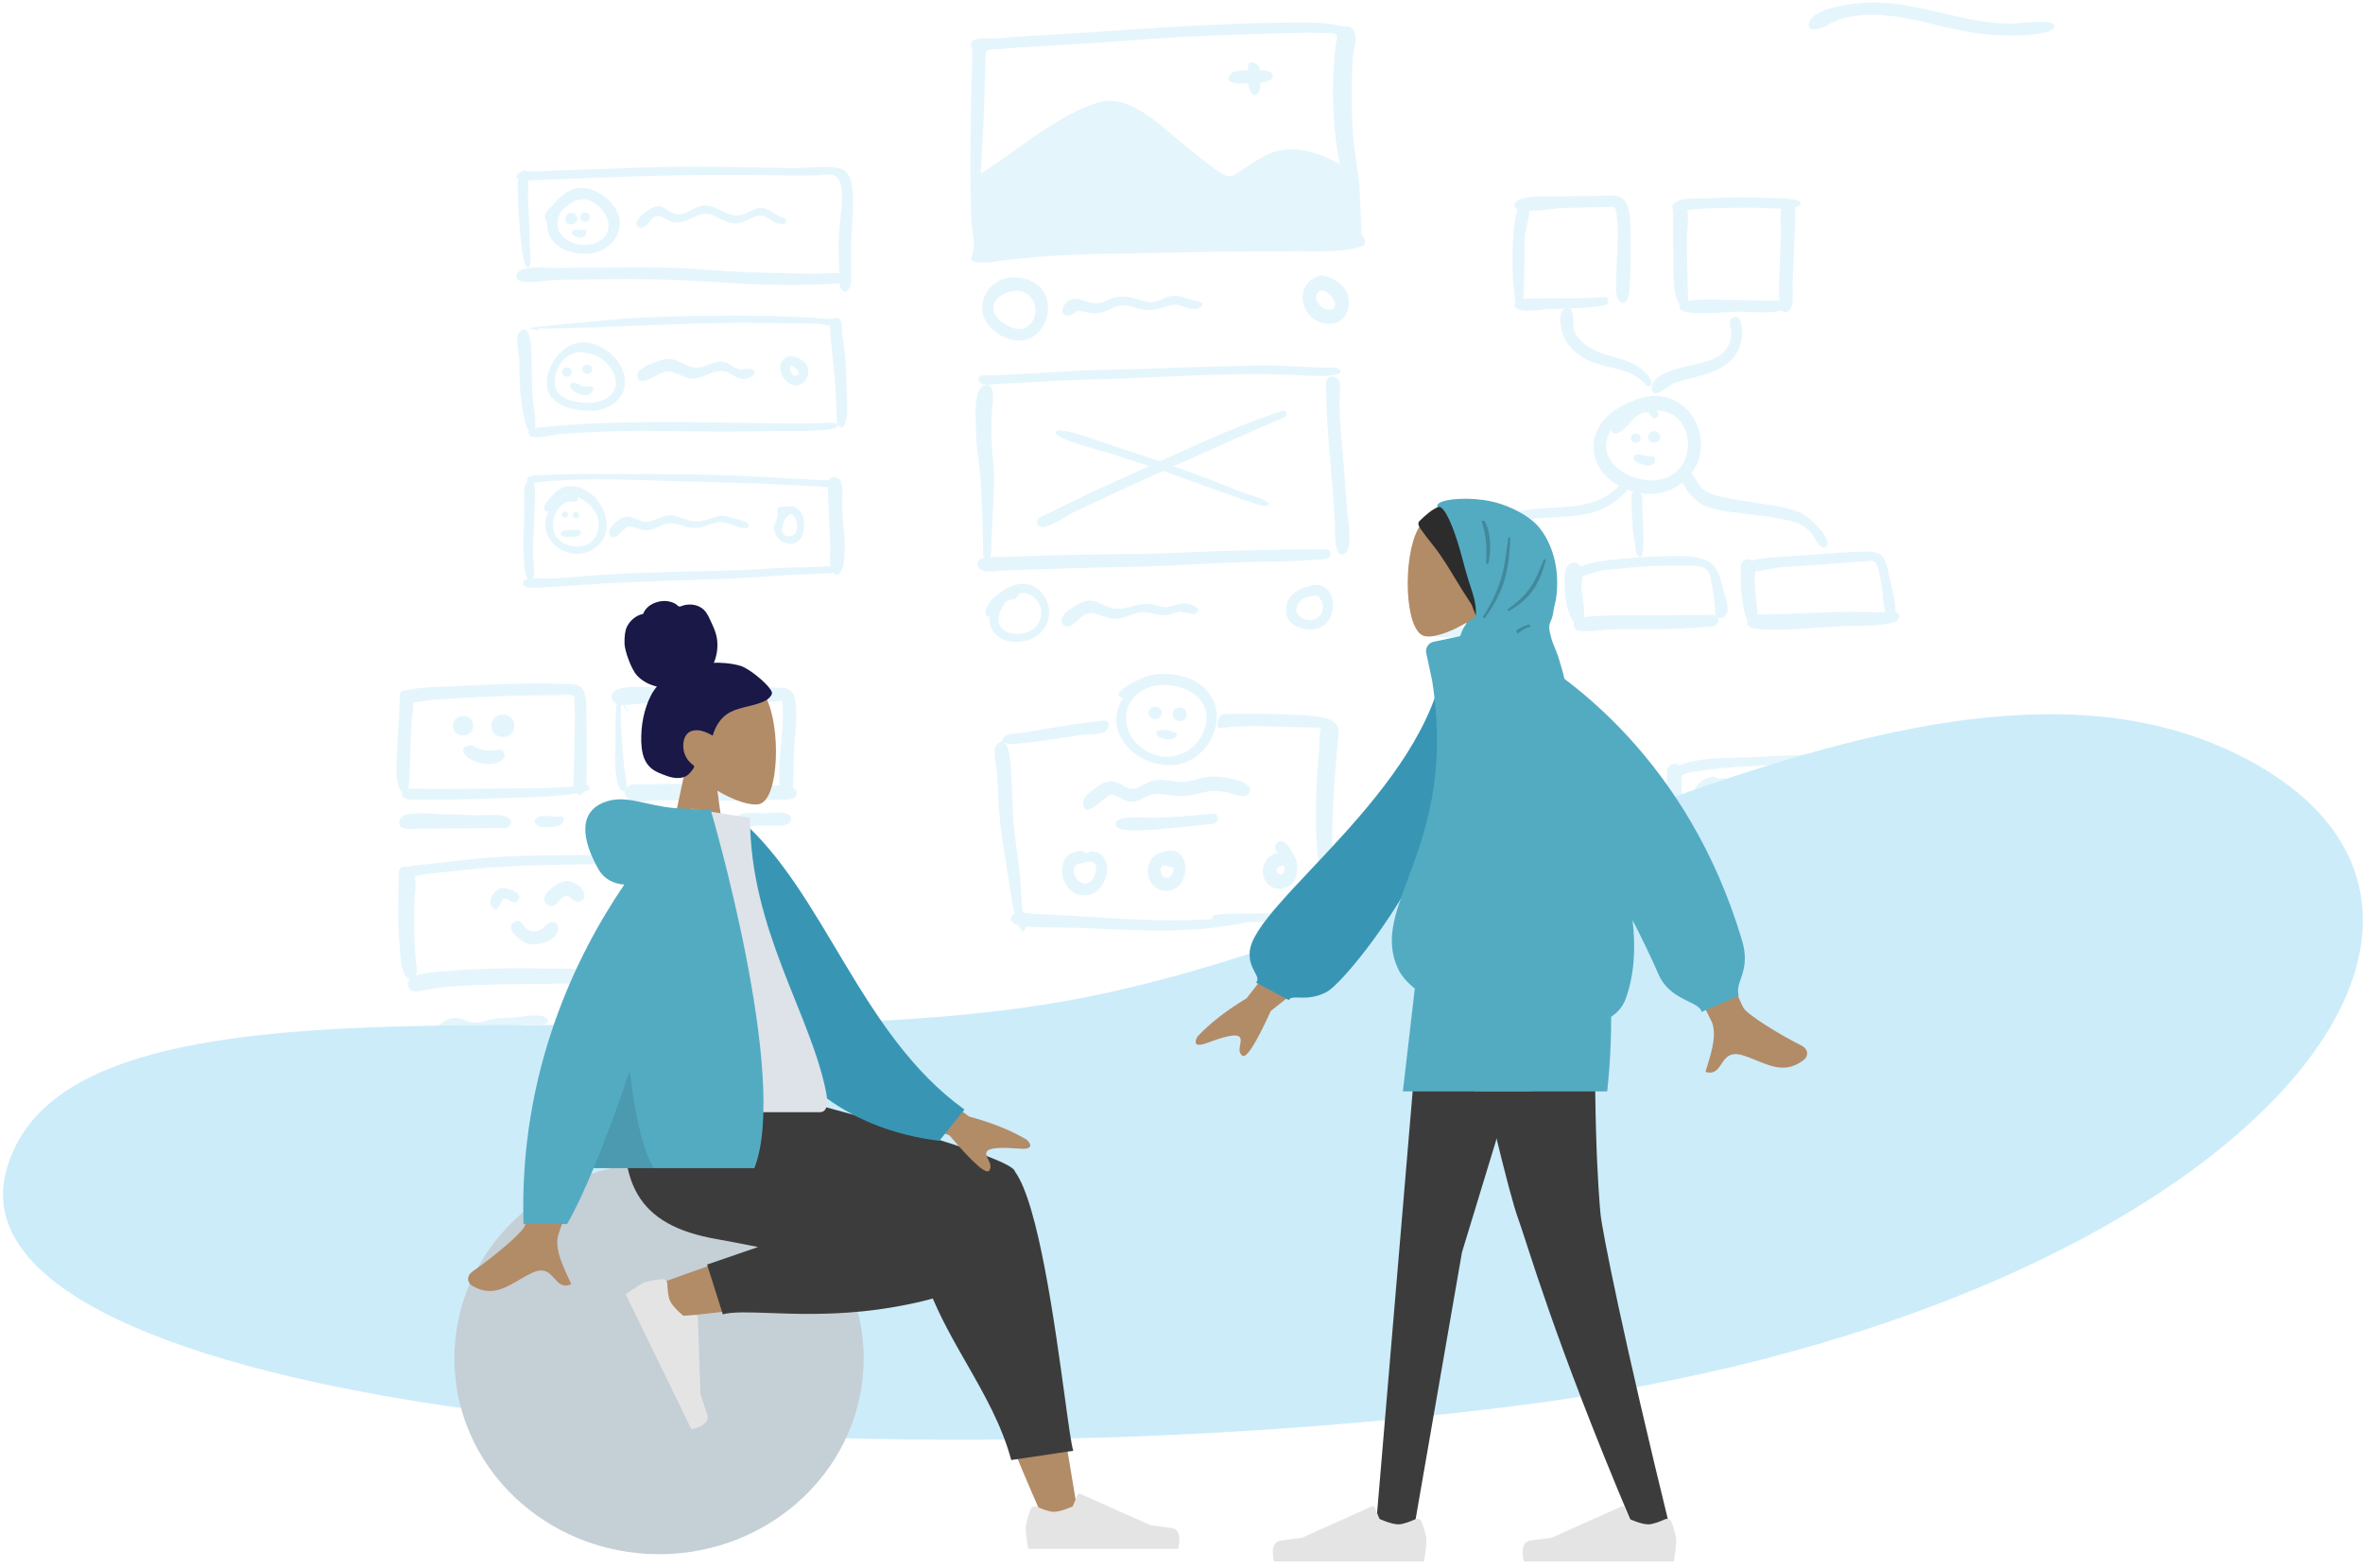 

<svg width="333" height="221" viewBox="0 0 333 221" fill="none" xmlns="http://www.w3.org/2000/svg">
<path fill-rule="evenodd" clip-rule="evenodd" d="M0.839 165.145C9.273 132.497 94.611 151.096 150.557 141.003C206.504 130.909 272.692 83.904 316.499 106.93C360.303 129.955 313.695 185.616 213.225 198.176C112.754 210.737 -7.595 197.793 0.839 165.145Z" fill="#CCECFA"/>
<g opacity="0.5">
<path fill-rule="evenodd" clip-rule="evenodd" d="M73.326 24.334C72.802 24.859 73.006 26.722 72.995 27.412C72.978 28.485 73.044 29.549 73.134 30.618C73.194 31.334 73.533 38.168 74.475 37.643C75.006 37.348 74.673 35.37 74.672 34.745C74.67 33.355 74.612 31.968 74.52 30.581C74.434 29.294 74.379 28.021 74.429 26.731C74.441 26.416 74.735 22.921 73.326 24.334Z" fill="#CCECFA"/>
<path fill-rule="evenodd" clip-rule="evenodd" d="M96.164 23.492C91.659 23.528 87.155 23.751 82.652 23.887C80.485 23.953 78.32 24.036 76.156 24.156C75.418 24.197 73.836 23.961 73.221 24.354C71.857 25.228 74.057 25.432 74.644 25.411C83.555 25.087 92.47 24.661 101.389 24.641C105.764 24.631 110.137 24.756 114.513 24.728C116.186 24.717 118.037 23.996 118.46 25.945C118.937 28.145 118.389 30.594 118.24 32.804C118.141 34.28 118.176 35.725 118.242 37.199C118.285 38.144 118.174 39.208 118.341 40.135C118.501 41.027 119.142 41.562 119.729 40.563C120.08 39.965 119.906 38.49 119.929 37.798C119.96 36.866 119.931 35.934 119.931 35.002C119.931 32.726 120.251 30.459 120.209 28.185C120.182 26.718 120.104 24.058 118.256 23.706C116.221 23.317 113.72 23.708 111.637 23.684C106.477 23.625 101.326 23.451 96.164 23.492Z" fill="#CCECFA"/>
<path fill-rule="evenodd" clip-rule="evenodd" d="M83.75 37.725C82.051 37.725 80.352 37.735 78.654 37.763C77.197 37.787 74.906 37.483 73.55 38.005C72.622 38.362 72.376 39.4 73.55 39.677C74.832 39.978 76.763 39.485 78.103 39.461C84.826 39.343 91.613 39.188 98.326 39.614C104.616 40.012 111.027 40.399 117.327 39.978C117.857 39.942 120.56 39.835 119.326 38.82C118.607 38.228 115.69 38.617 114.755 38.589C111.457 38.49 108.155 38.468 104.857 38.342C101.602 38.218 98.362 37.852 95.107 37.761C91.324 37.656 87.534 37.725 83.75 37.725Z" fill="#CCECFA"/>
<path fill-rule="evenodd" clip-rule="evenodd" d="M82.05 28.05C84.698 28.166 87.318 32.011 84.638 33.869C82.125 35.612 77.415 33.702 78.813 30.321C78.612 30.81 79.067 29.79 79.072 29.783C79.338 29.469 79.815 29.123 80.143 28.875C80.518 28.593 80.908 28.281 81.36 28.14C81.657 28.046 81.61 28.396 82.05 28.05ZM80.761 26.663C79.521 27.148 78.956 27.695 78.104 28.683C77.515 29.368 76.764 29.728 76.77 30.653C76.772 30.857 77.034 31.082 77.08 31.28C77.143 31.552 77.07 31.901 77.12 32.191C77.632 35.178 81.192 36.185 83.798 35.621C86.067 35.13 87.765 32.948 87.239 30.576C86.71 28.188 83.173 25.719 80.761 26.663Z" fill="#CCECFA"/>
<path fill-rule="evenodd" clip-rule="evenodd" d="M79.657 30.834C79.657 31.909 81.352 31.909 81.352 30.834C81.352 29.771 79.657 29.726 79.657 30.834Z" fill="#CCECFA"/>
<path fill-rule="evenodd" clip-rule="evenodd" d="M81.778 30.616C81.778 31.47 83.125 31.47 83.125 30.616C83.125 29.772 81.778 29.736 81.778 30.616Z" fill="#CCECFA"/>
<path fill-rule="evenodd" clip-rule="evenodd" d="M82.195 32.377C81.764 32.543 81.216 32.199 80.862 32.426C80.235 32.828 80.864 33.192 81.2 33.353C82.714 34.081 82.983 32.075 82.195 32.377Z" fill="#CCECFA"/>
<path fill-rule="evenodd" clip-rule="evenodd" d="M105.312 29.996C105.107 30.083 105.267 30.015 105.312 29.996V29.996ZM98.72 29.031C97.587 29.287 96.631 30.346 95.4 30.205C94.457 30.096 93.818 29.185 92.887 29.052C91.696 28.883 88.454 31.603 90.158 32.07C91.153 32.343 91.704 30.523 92.583 30.426C93.278 30.35 94.223 31.203 94.943 31.325C96.287 31.551 97.21 30.811 98.389 30.333C99.671 29.813 100.4 30.281 101.514 30.858C102.394 31.314 103.223 31.61 104.229 31.422C105.174 31.246 106.361 30.273 107.312 30.373C108.244 30.471 108.909 31.444 109.867 31.534C110.262 31.572 110.85 31.706 110.784 31.096C110.73 30.607 110.186 30.69 109.845 30.512C108.969 30.056 108.149 29.247 107.092 29.316C106.297 29.368 105.573 29.927 104.84 30.195C102.44 31.072 101.09 28.499 98.72 29.031Z" fill="#CCECFA"/>
<path fill-rule="evenodd" clip-rule="evenodd" d="M100.725 44.51C96.095 44.552 91.449 44.621 86.832 44.992C85.737 45.081 74.56 46.138 74.581 46.214C74.62 46.354 76.058 46.569 76.049 46.602C75.952 46.362 75.731 46.262 75.385 46.304C85.986 46.304 96.553 45.354 107.167 45.525C109.835 45.567 112.512 45.55 115.177 45.634C115.843 45.655 117.491 46.132 118.014 45.831C119.385 45.042 116.894 44.951 116.481 44.918C111.257 44.499 105.964 44.457 100.725 44.51Z" fill="#CCECFA"/>
<path fill-rule="evenodd" clip-rule="evenodd" d="M73.209 46.762C72.517 47.457 73.154 49.957 73.181 50.896C73.221 52.255 73.189 53.623 73.308 54.978C73.444 56.525 73.654 58.174 74.06 59.676C74.283 60.503 75.067 61.818 75.378 60.314C75.6 59.241 75.263 57.817 75.145 56.723C74.989 55.26 74.951 53.816 74.945 52.346C74.94 51.065 74.915 49.779 74.81 48.502C74.756 47.839 74.423 45.553 73.209 46.762Z" fill="#CCECFA"/>
<path fill-rule="evenodd" clip-rule="evenodd" d="M90.625 59.493C87.339 59.55 84.046 59.627 80.766 59.833C79.421 59.917 78.078 60.042 76.738 60.185C76.465 60.214 73.44 60.337 74.791 61.455C75.401 61.959 77.912 61.262 78.74 61.189C80.135 61.066 81.529 60.987 82.927 60.928C86.167 60.79 89.417 60.668 92.66 60.725C98.584 60.828 104.468 60.873 110.393 60.741C111.235 60.723 117.83 60.899 118.054 60.022C118.234 59.315 115.876 59.639 115.446 59.653C113.868 59.7 112.291 59.688 110.712 59.681C104.028 59.646 97.304 59.38 90.625 59.493Z" fill="#CCECFA"/>
<path fill-rule="evenodd" clip-rule="evenodd" d="M116.937 45.589C117.041 48.519 117.539 51.445 117.699 54.383C117.772 55.726 117.857 57.068 117.923 58.411C117.944 58.845 117.77 59.889 118.282 60.138C118.984 60.48 119.078 59.791 119.21 59.325C119.589 57.979 119.332 56.23 119.298 54.847C119.265 53.508 119.262 52.167 119.164 50.831C119.063 49.465 118.788 48.125 118.661 46.764C118.607 46.189 118.795 45.231 118.185 44.874C117.658 44.566 116.914 44.954 116.937 45.589Z" fill="#CCECFA"/>
<path fill-rule="evenodd" clip-rule="evenodd" d="M81.848 49.594C82.889 49.892 83.745 49.781 84.739 50.54C85.564 51.169 86.41 52.09 86.683 53.108C87.315 55.459 85.173 56.747 83.165 56.772C81.108 56.798 78.063 56.32 78.168 53.68C78.249 51.652 79.728 49.673 81.848 49.594ZM81.922 48.266C79.222 48.4 77.043 51.436 77.067 53.992C77.095 57.09 80.6 57.887 83.09 57.909C85.9 57.933 88.702 55.99 87.95 52.826C87.346 50.291 84.518 48.131 81.922 48.266Z" fill="#CCECFA"/>
<path fill-rule="evenodd" clip-rule="evenodd" d="M79.206 52.424C79.206 53.288 80.569 53.288 80.569 52.424C80.569 51.571 79.206 51.534 79.206 52.424Z" fill="#CCECFA"/>
<path fill-rule="evenodd" clip-rule="evenodd" d="M82.064 52.046C82.064 52.916 83.438 52.916 83.438 52.046C83.438 51.185 82.064 51.148 82.064 52.046Z" fill="#CCECFA"/>
<path fill-rule="evenodd" clip-rule="evenodd" d="M80.488 54.015C79.601 54.902 82.717 56.457 83.453 55.223C84.056 54.21 82.742 54.546 82.276 54.491C81.77 54.431 80.901 53.603 80.488 54.015Z" fill="#CCECFA"/>
<path fill-rule="evenodd" clip-rule="evenodd" d="M105.404 52.063C105.318 52.099 105.318 52.099 105.404 52.063V52.063ZM93.701 50.62C92.803 50.788 89.855 51.784 89.816 52.851C89.743 54.791 92.63 52.804 93.256 52.549C94.959 51.856 95.854 53.27 97.565 53.344C99.051 53.409 100.417 52.136 101.816 52.286C103.283 52.444 103.988 54.006 105.681 53.177C106.577 52.738 106.554 52.062 105.549 51.998C104.941 51.959 104.524 52.211 103.89 51.949C102.899 51.54 102.5 50.874 101.315 50.979C100.42 51.059 99.612 51.564 98.738 51.76C96.738 52.207 95.629 50.258 93.701 50.62Z" fill="#CCECFA"/>
<path fill-rule="evenodd" clip-rule="evenodd" d="M112.303 52.905C112.241 52.931 112.241 52.931 112.303 52.905V52.905ZM112.529 52.098C112.539 52.102 112.607 52.196 112.529 52.098V52.098ZM111.499 51.481C111.461 51.511 111.461 51.511 111.499 51.481V51.481ZM111.522 51.474C111.722 51.593 113.327 52.693 112.161 52.951C111.569 53.083 111.079 51.89 111.522 51.474ZM110.99 50.256C108.419 51.43 111.186 55.631 113.204 53.924C114.053 53.206 114.165 51.754 113.339 51.006C112.844 50.557 111.662 49.949 110.99 50.256Z" fill="#CCECFA"/>
<path fill-rule="evenodd" clip-rule="evenodd" d="M86.852 66.811C83.643 66.812 80.406 66.745 77.201 66.935C76.662 66.967 74.608 66.864 74.33 67.429C73.822 68.461 75.936 67.949 76.243 67.918C82.623 67.278 89.288 67.646 95.689 67.829C100.924 67.978 106.132 68.07 111.361 68.34C112.735 68.411 114.109 68.49 115.482 68.573C115.93 68.6 117.056 68.897 117.151 68.181C117.238 67.518 115.833 67.668 115.482 67.65C112.69 67.502 109.9 67.348 107.108 67.191C100.39 66.812 93.581 66.81 86.852 66.811Z" fill="#CCECFA"/>
<path fill-rule="evenodd" clip-rule="evenodd" d="M74.227 67.959C73.628 68.556 73.909 70.833 73.892 71.587C73.862 72.903 73.8 74.219 73.773 75.535C73.744 76.911 73.784 78.294 73.865 79.668C73.899 80.245 74.372 83.032 75.117 81.437C75.449 80.724 75.109 78.738 75.114 77.93C75.123 76.46 75.202 74.996 75.275 73.528C75.338 72.266 75.34 71.002 75.395 69.74C75.413 69.337 75.46 66.721 74.227 67.959Z" fill="#CCECFA"/>
<path fill-rule="evenodd" clip-rule="evenodd" d="M117.691 79.721C114.568 80.042 111.395 79.89 108.261 80.127C105.559 80.331 102.86 80.414 100.152 80.472C94.019 80.601 87.875 80.728 81.76 81.239C80.366 81.356 78.974 81.48 77.577 81.542C76.878 81.573 73.945 81.255 73.727 81.993C73.355 83.249 76.491 82.752 77.167 82.732C78.655 82.689 80.135 82.582 81.619 82.468C87.854 81.993 94.113 81.85 100.362 81.653C103.761 81.545 107.135 81.296 110.526 81.07C112.217 80.957 113.911 80.953 115.601 80.844C116.044 80.815 117.609 80.872 117.927 80.515C118.145 80.271 118.201 79.673 117.691 79.721Z" fill="#CCECFA"/>
<path fill-rule="evenodd" clip-rule="evenodd" d="M116.632 68.173C116.739 71.172 116.909 74.167 117.01 77.166C117.04 78.067 116.768 79.683 117.27 80.478C118.076 81.757 118.705 80.404 118.853 79.607C119.319 77.093 118.818 74.315 118.688 71.785C118.638 70.82 118.937 68.671 118.472 67.808C118.028 66.985 116.592 67.067 116.632 68.173Z" fill="#CCECFA"/>
<path fill-rule="evenodd" clip-rule="evenodd" d="M111.39 72.443C112.586 72.768 112.761 75.372 111.411 75.565C109.402 75.852 110.28 72.981 111.39 72.443ZM111.055 71.408C110.69 71.397 109.847 71.296 109.622 71.593C109.434 71.842 109.624 72.367 109.602 72.604C109.523 73.451 108.835 73.941 109.143 74.941C109.352 75.62 109.911 76.258 110.592 76.494C114.188 77.738 114.144 70.782 111.055 71.408Z" fill="#CCECFA"/>
<path fill-rule="evenodd" clip-rule="evenodd" d="M81.416 70.37C81.402 70.25 81.388 70.13 81.374 70.009C83.323 70.93 84.875 72.644 84.227 74.945C83.733 76.7 81.949 77.323 80.286 76.889C78.446 76.41 77.566 74.891 78.062 73.025C78.292 72.165 78.994 71.008 79.903 70.732C80.326 70.603 81.262 70.931 81.416 70.37ZM80.276 69.642C79.783 69.675 79.303 69.881 78.9 70.162C79.277 69.843 79.779 69.653 80.276 69.642ZM80.29 68.508C79.072 68.545 78.274 69.284 77.551 70.171C77.324 70.449 76.558 71.187 76.653 71.562C76.728 71.858 76.924 72.292 77.338 71.962C75.171 76.284 80.768 79.971 84.184 76.965C87.372 74.16 84.209 68.377 80.29 68.508Z" fill="#CCECFA"/>
<path fill-rule="evenodd" clip-rule="evenodd" d="M79.183 72.524C79.183 73.1 80.076 73.1 80.076 72.524C80.076 71.948 79.183 71.948 79.183 72.524Z" fill="#CCECFA"/>
<path fill-rule="evenodd" clip-rule="evenodd" d="M80.706 72.622C80.706 73.207 81.613 73.207 81.613 72.622C81.613 72.037 80.706 72.037 80.706 72.622Z" fill="#CCECFA"/>
<path fill-rule="evenodd" clip-rule="evenodd" d="M81.398 74.677C80.974 74.711 79.42 74.567 79.148 74.939C78.692 75.561 79.419 75.582 79.776 75.65C80.098 75.71 81.496 75.676 81.693 75.39C81.867 75.137 81.827 74.64 81.398 74.677Z" fill="#CCECFA"/>
<path fill-rule="evenodd" clip-rule="evenodd" d="M100.108 73.064C100.035 73.094 100.035 73.094 100.108 73.064V73.064ZM94.24 72.635C93.284 72.705 92.475 73.256 91.561 73.475C90.585 73.71 90.163 73.278 89.276 72.996C88.353 72.703 87.697 72.818 86.955 73.45C86.535 73.807 85.612 74.63 85.875 75.265C86.477 76.719 87.838 74.353 88.479 74.244C89.477 74.072 90.366 74.947 91.518 74.696C92.562 74.47 93.488 73.752 94.579 73.745C95.49 73.738 96.35 74.237 97.25 74.358C98.624 74.543 99.526 74.054 100.796 73.692C101.898 73.377 102.67 73.792 103.706 74.141C104.179 74.3 105.759 74.88 105.469 73.829C105.386 73.532 103.304 73.001 102.982 72.899C101.843 72.539 101.123 72.679 100.038 73.093C99.134 73.439 98.373 73.607 97.404 73.417C96.335 73.207 95.364 72.549 94.24 72.635Z" fill="#CCECFA"/>
</g>
<g opacity="0.5">
<path fill-rule="evenodd" clip-rule="evenodd" d="M138.226 24.448C138.38 21.125 138.592 17.805 138.704 14.48C138.76 12.832 138.803 11.184 138.845 9.536C138.854 9.169 138.864 8.802 138.872 8.435C138.899 7.188 138.751 7.086 140.005 6.975C145.595 6.481 151.208 6.317 156.805 5.87C163.556 5.331 170.342 4.959 177.111 4.792C180.12 4.718 183.141 4.564 186.15 4.657C186.816 4.678 188.125 4.505 188.387 5.024C188.501 5.248 188.263 6.019 188.233 6.278C188.138 7.086 188.05 7.896 187.996 8.709C187.676 13.498 187.866 18.408 188.793 23.124C186.62 21.898 183.875 20.843 181.342 21.052C178.761 21.265 176.829 22.759 174.763 24.134C173.594 24.911 173.2 25.116 172.034 24.363C171.029 23.713 170.078 22.971 169.13 22.242C167.667 21.119 166.286 19.899 164.867 18.721C162.258 16.554 158.664 13.469 155.06 14.377C152.486 15.026 150.109 16.443 147.874 17.829C144.555 19.889 141.55 22.412 138.226 24.448ZM182.968 3.182C170.141 3.182 157.411 4.427 144.621 5.1C143.285 5.17 141.954 5.274 140.623 5.402C139.735 5.488 137.566 5.128 136.985 5.887C136.597 6.394 136.93 6.47 136.985 6.951C137.053 7.557 137.013 8.275 136.995 8.917C136.952 10.464 136.907 12.01 136.872 13.556C136.74 19.401 136.657 25.245 136.893 31.089C136.945 32.363 137.409 34.127 137.155 35.366C136.971 36.263 136.357 36.808 137.774 36.974C139.167 37.137 140.871 36.722 142.266 36.589C143.669 36.455 145.071 36.311 146.476 36.194C152.583 35.691 158.749 35.767 164.871 35.599C171.049 35.43 177.229 35.42 183.409 35.416C185.995 35.415 188.95 35.56 191.473 34.848C192.361 34.597 192.504 34.474 192.285 33.592C192.244 33.424 191.976 33.363 191.897 33.06C191.79 32.648 191.845 32.148 191.82 31.72C191.738 30.32 191.71 28.919 191.644 27.518C191.534 25.179 191.131 22.908 190.833 20.592C190.49 17.918 190.507 15.202 190.5 12.51C190.496 11.017 190.535 9.528 190.654 8.039C190.731 7.084 191.201 5.658 190.963 4.767C190.844 4.324 190.65 3.972 190.189 3.781C189.897 3.66 189.651 3.755 189.362 3.724C189.02 3.688 188.806 3.64 188.396 3.547C186.638 3.148 184.759 3.182 182.968 3.182Z" fill="#CCECFA"/>
<path fill-rule="evenodd" clip-rule="evenodd" d="M175.869 9.54C175.868 10.471 175.723 11.845 176.152 12.721C176.695 13.833 177.375 13.485 177.555 12.441C177.659 11.842 177.656 10.07 177.464 9.54C177.192 8.79 175.869 8.279 175.869 9.54Z" fill="#CCECFA"/>
<path fill-rule="evenodd" clip-rule="evenodd" d="M177.429 9.9C176.556 9.931 174.014 9.721 173.424 10.423C172.411 11.628 174.175 11.842 174.932 11.774C175.808 11.697 178.515 11.887 179.102 11.184C180.083 10.007 178.115 9.875 177.429 9.9Z" fill="#CCECFA"/>
<path fill-rule="evenodd" clip-rule="evenodd" d="M143.563 40.994C147.399 41.661 146.206 47.518 142.575 46.162C141.31 45.689 139.447 44.323 140.146 42.714C140.668 41.511 142.37 40.88 143.563 40.994ZM141.974 39.173C139.479 39.593 137.773 42.297 138.629 44.655C139.454 46.931 142.584 48.597 144.893 47.779C147.097 46.998 148.196 44.062 147.453 41.914C146.677 39.671 144.148 38.806 141.974 39.173Z" fill="#CCECFA"/>
<path fill-rule="evenodd" clip-rule="evenodd" d="M165.311 41.679C164.356 41.759 163.53 42.428 162.569 42.547C161.67 42.657 160.925 42.35 160.084 42.103C159.067 41.806 158.134 41.675 157.094 41.94C156.3 42.142 155.517 42.683 154.692 42.748C153.068 42.877 151.181 41.022 149.914 43.12C149.306 44.125 150.188 44.773 151.097 44.304C152.045 43.815 151.579 43.64 152.755 43.929C153.736 44.17 154.528 44.3 155.51 43.963C156.4 43.657 157.181 43.098 158.149 43.035C159.096 42.974 159.919 43.406 160.825 43.592C161.938 43.821 162.923 43.648 163.977 43.298C164.981 42.966 165.381 42.784 166.394 43.081C167.034 43.268 168.435 43.865 169.059 43.384C170.137 42.553 168.693 42.432 168.124 42.314C167.209 42.124 166.261 41.601 165.311 41.679Z" fill="#CCECFA"/>
<path fill-rule="evenodd" clip-rule="evenodd" d="M187.17 41.121C187.178 41.127 187.185 41.133 187.193 41.139C187.185 41.133 187.177 41.127 187.17 41.121ZM186.232 40.924C187.627 41.015 189.135 43.558 187.287 43.648C185.987 43.712 184.531 41.485 186.232 40.924ZM186.037 38.843C181.627 40.076 183.643 46.301 187.896 45.582C189.828 45.255 190.483 43.014 189.844 41.355C189.57 40.643 189.035 40.042 188.396 39.632C187.925 39.33 186.576 38.693 186.037 38.843Z" fill="#CCECFA"/>
<path fill-rule="evenodd" clip-rule="evenodd" d="M165.464 51.838C169.344 51.705 173.225 51.571 177.109 51.535C179.214 51.516 181.308 51.553 183.41 51.674C184.342 51.727 185.274 51.779 186.207 51.819C186.368 51.825 186.59 51.814 186.835 51.802C187.413 51.774 188.118 51.739 188.45 51.915C190.305 52.898 186.525 53.005 186.065 52.998C185.036 52.98 184.008 52.929 182.98 52.878C182.081 52.834 181.183 52.789 180.283 52.767C174.513 52.625 168.708 52.885 162.928 53.143C161.604 53.203 160.28 53.262 158.959 53.316C157.555 53.374 156.153 53.411 154.75 53.449C152.745 53.502 150.74 53.555 148.735 53.668C147.969 53.711 147.204 53.757 146.438 53.802C145.342 53.867 144.245 53.933 143.148 53.991C142.289 54.036 141.43 54.08 140.57 54.102C140.415 54.106 140.214 54.127 139.993 54.151C139.46 54.208 138.819 54.276 138.472 54.134C138.055 53.964 137.718 53.725 137.947 53.219C138.141 52.791 138.846 52.843 139.359 52.88C139.499 52.89 139.625 52.899 139.723 52.898C141.364 52.866 143.002 52.773 144.641 52.673C145.24 52.636 145.839 52.599 146.439 52.561H146.439C149.558 52.364 152.675 52.168 155.802 52.115C159.024 52.059 162.244 51.949 165.464 51.838ZM185.73 77.409L186.846 77.396C187.422 77.446 187.679 78.051 187.31 78.516C187.026 78.873 185.936 78.889 185.226 78.9C185.029 78.902 184.861 78.905 184.748 78.914C182.893 79.063 181.042 79.131 179.182 79.148C175.265 79.186 171.362 79.354 167.451 79.577C163.448 79.806 159.441 79.891 155.434 79.978H155.434C152.486 80.041 149.538 80.104 146.591 80.224C144.904 80.293 143.216 80.344 141.527 80.389C141.346 80.393 141.105 80.419 140.832 80.449C139.765 80.564 138.216 80.732 137.865 79.884C137.553 79.131 137.986 78.785 138.619 78.627C138.519 78.181 138.538 77.555 138.549 77.196C138.552 77.088 138.554 77.005 138.553 76.958C138.537 76.508 138.525 76.058 138.514 75.608C138.502 75.098 138.489 74.588 138.47 74.079C138.452 73.616 138.435 73.153 138.419 72.69C138.353 70.863 138.288 69.032 138.148 67.213C138.083 66.373 137.98 65.543 137.877 64.715C137.713 63.392 137.55 62.072 137.542 60.722C137.541 60.479 137.529 60.175 137.515 59.833C137.445 58.079 137.334 55.307 138.421 54.463C140.338 53.343 139.959 56.576 139.79 58.018C139.762 58.256 139.74 58.446 139.734 58.558C139.624 60.957 139.774 63.25 140.015 65.633C140.178 67.243 140.083 68.847 139.988 70.454C139.954 71.028 139.92 71.603 139.897 72.177C139.886 72.462 139.876 72.746 139.866 73.031C139.836 73.906 139.806 74.78 139.74 75.653C139.733 75.748 139.731 75.929 139.728 76.161C139.719 76.814 139.705 77.868 139.566 78.508C139.863 78.496 140.152 78.499 140.39 78.501C140.542 78.503 140.674 78.504 140.774 78.501C141.232 78.487 141.689 78.474 142.147 78.46C143.498 78.421 144.85 78.381 146.201 78.33C149.391 78.21 152.582 78.17 155.773 78.13C159.542 78.083 163.31 78.035 167.077 77.856C173.285 77.561 179.515 77.485 185.73 77.409ZM186.882 53.959C186.878 58.068 187.196 62.065 187.566 66.157C187.796 68.688 187.979 71.229 188.126 73.767C188.133 73.885 188.131 74.081 188.13 74.326V74.326C188.123 75.73 188.107 78.753 189.492 78.03C190.538 77.484 190.136 74.317 189.913 72.565V72.564C189.865 72.18 189.824 71.864 189.81 71.658C189.78 71.22 189.75 70.782 189.72 70.344C189.58 68.309 189.441 66.276 189.258 64.245L189.219 63.816C189.007 61.469 188.795 59.124 188.758 56.766C188.755 56.571 188.773 56.3 188.795 55.993C188.856 55.105 188.937 53.923 188.569 53.452C188.051 52.788 186.883 52.984 186.882 53.959Z" fill="#CCECFA"/>
<path fill-rule="evenodd" clip-rule="evenodd" d="M165.641 64.032C170.597 61.787 175.612 59.516 180.766 57.898C181.138 57.782 181.374 58.166 181.289 58.489C181.202 58.821 180.396 59.105 179.861 59.293C179.701 59.35 179.565 59.398 179.48 59.435C178.761 59.757 178.039 60.075 177.317 60.393C176.578 60.719 175.839 61.044 175.102 61.374C173.569 62.06 172.035 62.743 170.5 63.426C168.857 64.157 167.214 64.888 165.573 65.623C165.511 65.65 165.448 65.678 165.386 65.706C167.618 66.5 169.837 67.33 172.046 68.185C172.801 68.477 173.554 68.775 174.306 69.073C174.732 69.242 175.157 69.41 175.584 69.578C175.723 69.632 175.964 69.706 176.255 69.795C177.201 70.084 178.664 70.532 178.773 70.984C178.949 71.72 176.928 71.008 176.166 70.739C176.064 70.703 175.985 70.676 175.937 70.66C174.811 70.3 173.7 69.899 172.589 69.498L172.435 69.442C171.555 69.125 170.675 68.804 169.796 68.483C168.079 67.856 166.361 67.228 164.634 66.627C164.39 66.542 164.146 66.457 163.902 66.373C161.131 67.619 158.365 68.877 155.608 70.155C154.13 70.841 152.66 71.542 151.194 72.253C150.874 72.408 150.478 72.648 150.047 72.909C149.016 73.533 147.787 74.276 146.943 74.257C146.49 74.247 146.184 74.15 146.137 73.6C146.088 73.033 146.815 72.736 147.338 72.522C147.463 72.47 147.576 72.424 147.665 72.38C149.232 71.595 150.808 70.83 152.39 70.075C155.53 68.575 158.7 67.135 161.881 65.724C161.899 65.716 161.917 65.708 161.936 65.7C160.171 65.102 158.402 64.518 156.629 63.947C156.452 63.89 156.089 63.789 155.612 63.657C153.358 63.032 148.557 61.7 148.771 60.923C149.016 60.033 153.517 61.659 155.51 62.379C155.884 62.514 156.169 62.617 156.322 62.666C158.704 63.426 161.081 64.208 163.444 65.025C164.175 64.696 164.908 64.365 165.641 64.032Z" fill="#CCECFA"/>
<path fill-rule="evenodd" clip-rule="evenodd" d="M144.405 83.573C145.855 83.827 146.879 85.221 146.72 86.68C146.504 88.652 144.542 89.556 142.728 89.299C140.671 89.006 140.238 87.265 141.235 85.59C141.456 85.219 141.71 84.775 142.111 84.58C142.387 84.445 142.738 84.564 142.96 84.456C143.739 84.077 143.27 83.472 144.405 83.573ZM143.744 82.285C141.974 82.511 138.703 84.562 138.868 86.615C139.012 86.853 139.228 86.95 139.516 86.907C139.447 87.351 139.47 87.791 139.584 88.226C139.752 88.791 140.088 89.254 140.537 89.622C141.463 90.379 142.729 90.565 143.882 90.432C146.034 90.185 147.731 88.712 147.852 86.47C147.97 84.282 146.062 81.992 143.744 82.285Z" fill="#CCECFA"/>
<path fill-rule="evenodd" clip-rule="evenodd" d="M152.319 84.955C151.524 85.377 150.268 86.024 149.802 86.825C149.31 87.671 149.819 88.596 150.856 88.196C151.679 87.878 152.203 86.869 153.081 86.546C153.856 86.26 154.168 86.406 154.987 86.69C155.83 86.983 156.568 87.266 157.48 87.194C158.627 87.104 159.619 86.438 160.742 86.287C161.686 86.159 162.466 86.527 163.37 86.673C164.42 86.843 165.107 86.445 166.089 86.238C166.757 86.097 167.934 86.671 168.422 86.456C169.517 85.974 168.358 85.384 167.752 85.189C166.73 84.861 166.101 85.151 165.129 85.423C164.074 85.718 163.618 85.496 162.61 85.225C160.569 84.676 158.992 86.003 157.058 85.762C155.267 85.538 154.196 83.96 152.319 84.955Z" fill="#CCECFA"/>
<path fill-rule="evenodd" clip-rule="evenodd" d="M185.687 83.974C187.651 85.818 185.445 88.442 183.279 86.968C182.517 86.449 182.504 85.616 183.097 84.871C183.64 84.189 184.832 83.923 185.687 83.974ZM184.959 82.484C183.124 82.841 181.393 83.685 181.227 85.805C181.064 87.875 183.184 88.835 184.965 88.7C188.963 88.395 188.674 81.765 184.959 82.484Z" fill="#CCECFA"/>
</g>
<path opacity="0.5" fill-rule="evenodd" clip-rule="evenodd" d="M263.747 0.349C261.467 0.382 255.845 1.005 255.009 3.03C254.375 4.567 256.26 4.229 257.27 3.67C258.637 2.913 259.837 2.461 261.53 2.231C267.981 1.354 274.179 4.499 280.567 4.897C282.987 5.048 285.911 5.146 288.221 4.557C289.865 4.137 290.082 3.222 288.201 3.083C286.608 2.965 284.841 3.337 283.204 3.327C276.436 3.283 270.418 0.253 263.747 0.349Z" fill="#CCECFA"/>
<g opacity="0.5">
<path fill-rule="evenodd" clip-rule="evenodd" d="M74.194 96.334C71.385 96.366 68.578 96.469 65.775 96.647C63.109 96.816 60.217 96.687 57.595 97.205C56.85 97.352 55.845 98.031 56.835 98.778C57.531 99.304 60.077 98.7 60.907 98.648C63.968 98.46 67.029 98.235 70.094 98.126C72.995 98.023 75.896 97.987 78.799 97.958C79.242 97.954 79.977 97.812 80.418 97.941C81.053 98.126 80.902 98.176 80.95 98.982C81.036 100.442 81.012 101.907 80.983 103.369C80.955 104.783 80.903 106.197 80.908 107.612C80.911 108.621 80.589 110.628 81.095 111.504C81.823 112.766 82.579 111.395 82.633 110.557C82.737 108.953 82.691 107.33 82.691 105.724C82.691 104.216 82.702 102.709 82.649 101.202C82.611 100.114 82.766 98.215 82.18 97.225C81.584 96.217 80.148 96.435 79.101 96.387C77.466 96.311 75.829 96.317 74.194 96.334Z" fill="#CCECFA"/>
<path fill-rule="evenodd" clip-rule="evenodd" d="M56.325 98.153C56.328 100.985 56 103.798 55.908 106.627C55.866 107.927 55.781 109.356 56.11 110.632C56.441 111.921 57.495 112.201 57.616 110.762C57.862 107.847 57.802 104.825 57.993 101.888C58.061 100.851 58.501 98.95 58.09 97.978C57.729 97.123 56.323 96.959 56.325 98.153Z" fill="#CCECFA"/>
<path fill-rule="evenodd" clip-rule="evenodd" d="M82.661 110.636C77.783 111.283 72.685 111.047 67.772 111.149C65.415 111.197 63.059 111.2 60.702 111.225C59.88 111.234 57.791 110.92 57.079 111.383C55.946 112.12 57.175 112.689 57.925 112.705C62.577 112.808 67.28 112.593 71.93 112.44C74.02 112.372 76.116 112.338 78.2 112.16C79.483 112.051 80.885 111.945 82.131 111.6C82.396 111.526 82.974 111.541 83.034 111.179C83.07 110.955 83.004 110.589 82.661 110.636Z" fill="#CCECFA"/>
<path fill-rule="evenodd" clip-rule="evenodd" d="M62.379 114.753C61.023 114.761 56.938 114.131 56.377 115.454C55.629 117.219 58.548 116.807 59.333 116.787C61.117 116.741 62.899 116.736 64.683 116.737C66.433 116.738 68.183 116.726 69.933 116.684C70.441 116.672 71.621 116.883 71.912 116.272C72.134 115.807 71.959 115.441 71.55 115.195C70.566 114.603 68.011 114.946 66.859 114.893C65.368 114.824 63.872 114.753 62.379 114.753Z" fill="#CCECFA"/>
<path fill-rule="evenodd" clip-rule="evenodd" d="M78.87 115.08C78.096 115.126 76.529 114.806 75.835 115.161C75.046 115.565 75.324 116.196 76.005 116.474C76.476 116.666 78.411 116.565 78.87 116.343C79.349 116.11 79.891 115.017 78.87 115.08Z" fill="#CCECFA"/>
<path fill-rule="evenodd" clip-rule="evenodd" d="M87.364 98.43C86.536 98.658 86.787 103.361 86.766 104.107C86.708 106.149 86.478 108.719 87.156 110.686C87.589 111.94 88.419 111.771 88.277 110.45C88.153 109.291 87.94 108.146 87.848 106.979C87.639 104.34 87.355 101.524 87.552 98.882C87.636 99.036 88.421 100.46 88.606 100.354C88.55 100.387 87.701 98.342 87.364 98.43Z" fill="#CCECFA"/>
<path fill-rule="evenodd" clip-rule="evenodd" d="M96.671 96.698C94.996 96.723 93.322 96.753 91.648 96.799C90.317 96.836 88.226 96.617 87.005 97.178C85.552 97.845 86.241 99.332 87.606 99.364C88.814 99.392 90.102 99.119 91.32 99.077C94.612 98.965 97.91 98.941 101.202 98.912C104.181 98.886 107.286 99.205 110.238 98.757C110.676 102.65 109.491 106.559 109.894 110.497C109.956 111.109 109.928 111.972 110.706 112.111C111.687 112.287 111.727 111.314 111.764 110.618C111.871 108.628 111.813 106.638 111.959 104.646C112.093 102.8 112.359 100.913 112.134 99.064C111.859 96.79 110.77 96.972 108.845 96.877C104.78 96.678 100.741 96.639 96.671 96.698Z" fill="#CCECFA"/>
<path fill-rule="evenodd" clip-rule="evenodd" d="M91.059 110.522C90.206 110.544 88.789 110.281 88.242 111.1C87.673 111.952 88.348 112.695 89.175 112.87C90.154 113.077 91.431 112.794 92.447 112.791C93.505 112.788 94.564 112.799 95.622 112.803C100.159 112.821 104.715 112.89 109.248 112.702C109.882 112.676 111.679 112.888 112.117 112.281C112.506 111.741 112.234 111.257 111.721 110.983C110.881 110.532 109.155 110.703 108.221 110.668C107.067 110.624 105.911 110.609 104.756 110.591C100.198 110.521 95.617 110.41 91.059 110.522Z" fill="#CCECFA"/>
<path fill-rule="evenodd" clip-rule="evenodd" d="M94.897 114.462C93.199 114.491 91.388 114.417 89.707 114.675C88.229 114.901 88.047 116.332 89.638 116.499C91.1 116.653 92.873 116.366 94.342 116.271C94.864 116.238 95.47 116.285 95.72 115.708C95.981 115.104 95.482 114.525 94.897 114.462Z" fill="#CCECFA"/>
<path fill-rule="evenodd" clip-rule="evenodd" d="M107.732 114.612C106.826 114.635 104.179 114.245 103.73 115.281C102.983 117.007 106.566 116.351 107.254 116.326C108.12 116.294 111.497 116.801 111.497 115.42C111.498 114.065 108.562 114.592 107.732 114.612Z" fill="#CCECFA"/>
<path fill-rule="evenodd" clip-rule="evenodd" d="M56.178 123.186C56.18 126.325 55.985 129.493 56.271 132.624C56.389 133.918 56.369 136.399 57.118 137.496C57.65 138.276 58.387 138.221 58.678 137.285C58.872 136.66 58.561 135.409 58.527 134.74C58.493 134.098 58.454 133.456 58.425 132.814C58.348 131.159 58.355 129.507 58.377 127.851C58.397 126.431 58.738 124.552 58.416 123.186C58.116 121.913 56.178 121.615 56.178 123.186Z" fill="#CCECFA"/>
<path fill-rule="evenodd" clip-rule="evenodd" d="M87.682 120.425C82.243 120.561 76.792 120.439 71.359 120.709C68.679 120.842 66.01 121.134 63.343 121.425C62.033 121.568 60.724 121.715 59.417 121.877C59.022 121.925 55.743 122.052 56.976 123.301C57.515 123.846 59.228 123.277 59.906 123.196C61.22 123.041 62.535 122.906 63.85 122.767C66.352 122.502 68.856 122.251 71.369 122.112C77.287 121.783 83.228 121.882 89.151 121.663C90.754 121.604 92.351 121.561 93.954 121.624C94.375 121.641 97.468 121.798 96.125 120.654C95.49 120.114 93.096 120.393 92.302 120.376C90.762 120.345 89.221 120.386 87.682 120.425Z" fill="#CCECFA"/>
<path fill-rule="evenodd" clip-rule="evenodd" d="M95.096 125.713C95.069 124.263 95.042 122.813 94.976 121.363C94.907 119.838 96.983 119.607 97.598 120.842C98.041 121.731 97.963 123.244 97.897 124.541C97.87 125.063 97.844 125.551 97.856 125.948C97.882 126.859 97.95 127.801 98.017 128.755C98.188 131.156 98.364 133.637 97.916 135.904C97.698 137.005 96.77 137.584 96.152 136.984C96.151 136.985 96.15 136.986 96.15 136.987C95.917 137.33 95.194 137.33 94.661 137.329C94.515 137.329 94.382 137.329 94.279 137.336C92.82 137.435 91.388 137.603 89.941 137.82C87.059 138.252 84.202 138.518 81.29 138.59C79.313 138.639 77.334 138.655 75.354 138.672C71.563 138.704 67.77 138.735 63.99 138.995C62.716 139.082 61.462 139.233 60.209 139.473C60.102 139.493 59.983 139.519 59.857 139.548C58.925 139.755 57.576 140.055 57.484 138.752C57.374 137.204 60.724 137.001 62.448 136.897C62.712 136.881 62.937 136.867 63.106 136.852C68.341 136.364 73.657 136.44 78.913 136.514C79.168 136.518 79.423 136.521 79.677 136.525C80.087 136.531 80.497 136.537 80.907 136.544C83.158 136.581 85.406 136.619 87.656 136.481C88.68 136.418 89.717 136.386 90.756 136.353C92.414 136.302 94.077 136.25 95.698 136.074C95.454 135.125 95.411 134.005 95.371 132.949C95.355 132.538 95.34 132.136 95.313 131.759C95.171 129.746 95.133 127.73 95.096 125.713Z" fill="#CCECFA"/>
<path fill-rule="evenodd" clip-rule="evenodd" d="M99.497 122.481C98.763 122.582 98.15 123.211 98.478 124.01C98.891 125.015 100.122 124.622 100.934 124.559C103.518 124.356 106.216 124.761 108.769 124.455C109.466 124.372 110.477 123.992 109.851 123.054C109.381 122.349 107.666 122.473 106.938 122.405C104.446 122.174 101.986 122.236 99.497 122.481Z" fill="#CCECFA"/>
<path fill-rule="evenodd" clip-rule="evenodd" d="M103.858 126.868C102.856 126.935 100.523 126.882 100.101 128.024C99.344 130.072 102.31 129.35 103.214 129.234C104.263 129.099 106.737 129.461 107.295 128.442C108.295 126.62 104.737 126.807 103.858 126.868Z" fill="#CCECFA"/>
<path fill-rule="evenodd" clip-rule="evenodd" d="M101.281 131.363C100.806 131.839 100.805 132.689 101.281 133.165C101.864 133.748 103.134 133.627 103.9 133.67C104.968 133.729 108.036 134.295 108.567 133.036C109.283 131.336 106.504 131.372 105.59 131.275C104.534 131.164 102.157 130.486 101.281 131.363Z" fill="#CCECFA"/>
<path fill-rule="evenodd" clip-rule="evenodd" d="M63.835 102.275C63.835 104.102 66.684 104.102 66.684 102.275C66.684 100.457 63.835 100.43 63.835 102.275Z" fill="#CCECFA"/>
<path fill-rule="evenodd" clip-rule="evenodd" d="M69.24 102.295C69.24 104.384 72.486 104.38 72.486 102.295C72.486 100.214 69.24 100.193 69.24 102.295Z" fill="#CCECFA"/>
<path fill-rule="evenodd" clip-rule="evenodd" d="M65.97 105.072C64.393 105.509 65.846 106.848 66.579 107.153C67.743 107.64 69.332 107.998 70.497 107.269C70.96 106.979 71.336 106.594 70.997 106.031C70.635 105.432 70.14 105.698 69.589 105.753C68.891 105.823 68.327 105.813 67.653 105.588C67.15 105.421 66.519 104.921 65.97 105.072Z" fill="#CCECFA"/>
<path fill-rule="evenodd" clip-rule="evenodd" d="M94.591 102.39C94.591 103.626 96.507 103.626 96.507 102.39C96.507 101.155 94.591 101.155 94.591 102.39Z" fill="#CCECFA"/>
<path fill-rule="evenodd" clip-rule="evenodd" d="M98.829 102.576C98.829 103.949 100.958 103.949 100.958 102.576C100.958 101.203 98.829 101.203 98.829 102.576Z" fill="#CCECFA"/>
<path fill-rule="evenodd" clip-rule="evenodd" d="M98.671 105.556C97.553 105.7 94.318 106.028 94.137 107.409C93.858 109.538 97.402 107.815 98.211 107.647C99.241 107.434 100.161 107.49 101.19 107.531C101.754 107.554 102.506 107.646 102.446 106.784C102.349 105.37 99.648 105.43 98.671 105.556Z" fill="#CCECFA"/>
<path fill-rule="evenodd" clip-rule="evenodd" d="M70.554 125.193C69.743 125.409 68.683 126.812 69.241 127.671C70.156 129.079 70.559 126.917 70.941 126.709C71.638 126.33 72.203 127.714 72.931 126.988C74.079 125.843 71.277 124.999 70.554 125.193Z" fill="#CCECFA"/>
<path fill-rule="evenodd" clip-rule="evenodd" d="M79.841 124.151C78.88 124.16 76.851 125.523 76.707 126.529C76.622 127.127 77.018 127.701 77.662 127.709C78.538 127.72 78.816 126.579 79.576 126.341C80.396 126.083 80.274 126.676 80.982 126.983C81.5 127.208 82.147 127.114 82.327 126.476C82.667 125.273 80.829 124.132 79.841 124.151Z" fill="#CCECFA"/>
<path fill-rule="evenodd" clip-rule="evenodd" d="M72.484 129.912C70.946 130.814 73.476 132.748 74.353 132.99C75.677 133.355 78.342 132.674 78.656 131.054C78.781 130.41 78.378 129.826 77.667 129.941C77.083 130.037 76.707 130.771 76.166 131.034C75.434 131.389 74.784 131.365 74.163 130.831C73.657 130.395 73.386 129.386 72.484 129.912Z" fill="#CCECFA"/>
<path fill-rule="evenodd" clip-rule="evenodd" d="M73.598 143.242C72.225 143.535 70.828 143.339 69.448 143.614C68.04 143.896 67.199 144.428 65.891 143.892C65.83 143.866 65.769 143.84 65.707 143.814C64.695 143.377 63.634 143.248 62.575 143.944C61.948 144.355 60.045 145.779 60.274 146.648C60.771 148.532 62.913 145.578 63.459 145.29C64.5 144.741 65.214 145.443 66.286 145.64C67.57 145.878 68.604 145.198 69.814 144.928C71.228 144.611 72.82 144.501 74.259 144.331C74.828 144.264 76.982 144.715 77.176 144.006C77.51 142.789 74.138 143.127 73.598 143.242Z" fill="#CCECFA"/>
<path fill-rule="evenodd" clip-rule="evenodd" d="M83.508 147.036C83.526 147.049 83.599 147.104 83.508 147.036V147.036ZM87.356 143.168C88.532 143.049 92.294 142.208 93.067 143.424C93.57 144.217 92.771 147.142 92.01 147.52C91.401 147.822 89.983 147.488 89.315 147.464C88.072 147.421 86.826 147.401 85.584 147.324C85.168 147.298 83.828 147.374 83.501 147.005C83.116 146.57 83.133 144.247 83.042 143.671C84.124 144.021 86.225 143.283 87.356 143.168ZM89.867 141.975C88.361 142.041 86.855 142.154 85.36 142.356C84.527 142.469 83.683 142.769 82.913 142.911C82.665 142.957 82.262 142.83 81.958 142.977C81.069 143.407 81.847 146.314 82.062 147.091C82.391 148.284 83.22 148.477 84.381 148.59C85.91 148.738 87.471 148.691 89.005 148.673C90.484 148.654 92.478 148.983 93.307 147.497C93.844 146.536 94.419 144.299 93.96 143.229C93.357 141.82 91.105 141.924 89.867 141.975Z" fill="#CCECFA"/>
<path fill-rule="evenodd" clip-rule="evenodd" d="M106.733 147.835C106.652 147.938 106.652 147.938 106.733 147.835V147.835ZM107.063 147.436C106.922 147.596 107.038 147.474 107.063 147.436V147.436ZM103.471 147.327C104.135 147.202 104.799 147.078 105.464 146.957C104.834 147.839 104.172 147.474 103.096 147.397C103.221 147.374 103.346 147.35 103.471 147.327ZM100.304 147.015C100.472 146.958 100.64 146.902 100.809 146.846C100.803 146.974 100.831 147.094 100.891 147.206C100.603 147.175 100.315 147.141 100.027 147.106C100.119 147.075 100.212 147.045 100.304 147.015ZM98.836 145.93C98.826 145.698 99.174 145.857 99.373 145.841C98.989 146.18 98.81 146.209 98.836 145.93ZM104.085 143.304C104.136 143.24 104.203 143.243 104.286 143.314C104.195 143.345 103.845 143.493 104.085 143.304ZM107.489 142.903C107.498 142.903 107.687 143.159 107.489 142.903V142.903ZM107.394 142.82C107.443 142.858 107.443 142.858 107.394 142.82V142.82ZM106.969 142.77C107.612 143.705 107.665 142.888 106.969 142.77V142.77ZM98.791 142.714C98.65 142.832 98.698 142.718 98.791 142.714V142.714ZM101.453 140.973C100.272 141.042 98.102 140.972 97.116 141.603C95.828 142.426 96.505 145.258 96.621 146.5C96.791 148.336 97.654 148.858 99.38 149.051C101.44 149.281 103.557 149.324 105.628 149.269C107.493 149.22 108.555 148.578 108.897 146.612C109.001 146.01 109.267 145.079 109.259 144.503C109.253 144.103 109.054 143.921 108.979 143.581C108.55 141.646 107.834 141.417 105.853 141.332C104.395 141.27 102.884 140.898 101.453 140.973Z" fill="#CCECFA"/>
</g>
<g opacity="0.5">
<path fill-rule="evenodd" clip-rule="evenodd" d="M164.049 96.518C167.053 96.582 170.462 98.247 169.987 101.774C169.639 104.358 167.405 106.455 164.817 106.636C162.036 106.83 159.095 104.693 158.718 101.858C158.293 98.669 161.111 96.454 164.049 96.518ZM162.576 95.082C161.357 95.264 160.194 95.904 159.121 96.478C158.712 96.697 156.636 98.033 158.264 98.365C154.342 104.698 163.572 110.581 168.762 106.465C171.093 104.616 172.32 101.112 170.813 98.368C169.255 95.531 165.56 94.633 162.576 95.082Z" fill="#CCECFA"/>
<path fill-rule="evenodd" clip-rule="evenodd" d="M161.857 100.473C161.857 101.656 163.691 101.656 163.691 100.473C163.691 99.29 161.857 99.29 161.857 100.473Z" fill="#CCECFA"/>
<path fill-rule="evenodd" clip-rule="evenodd" d="M165.257 100.663C165.257 101.945 167.246 101.945 167.246 100.663C167.246 99.38 165.257 99.38 165.257 100.663Z" fill="#CCECFA"/>
<path fill-rule="evenodd" clip-rule="evenodd" d="M162.963 103.199C162.695 104.172 165.746 104.671 165.848 103.544C165.896 103.007 163.149 102.52 162.963 103.199Z" fill="#CCECFA"/>
<path fill-rule="evenodd" clip-rule="evenodd" d="M171.906 102.597C175.416 102.176 179.036 102.371 182.563 102.472C183.446 102.497 184.328 102.522 185.211 102.537C185.772 102.546 186.984 102.816 187.475 102.553C189.481 101.476 185.545 100.955 184.988 100.905C181.48 100.616 176.065 100.513 172.546 100.649C171.505 100.69 171.28 102.672 171.906 102.597Z" fill="#CCECFA"/>
<path fill-rule="evenodd" clip-rule="evenodd" d="M187.702 120.07C187.732 116.387 187.864 112.68 188.147 109.008C188.262 107.511 188.4 106.017 188.514 104.52C188.568 103.815 188.818 102.828 188.405 102.209C187.978 101.572 187.043 101.44 186.479 102.004C185.804 102.879 186 104.347 185.916 105.405C185.787 107.032 185.632 108.657 185.554 110.288C185.404 113.443 185.369 116.653 185.623 119.804C185.742 121.291 186.001 122.742 186.346 124.192C186.503 124.852 187.753 127.792 187.49 128.198C187.083 128.827 184.074 128.589 183.422 128.606C181.747 128.651 180.071 128.681 178.396 128.713C176.962 128.74 175.528 128.76 174.093 128.773C173.524 128.778 170.177 128.676 170.92 129.522C162.618 130.101 154.159 129.134 145.908 128.802C145.491 128.785 144.809 128.667 144.18 128.633C144.105 128.329 144.043 128.057 144.027 127.867C143.919 126.54 143.891 125.208 143.773 123.88C143.558 121.452 143.141 119.048 142.893 116.623C142.645 114.202 142.67 111.772 142.526 109.345C142.501 108.929 142.443 105.521 141.584 104.693C141.991 104.848 142.648 104.868 143.026 104.837C146.086 104.59 149.124 104.058 152.159 103.6C153.027 103.47 154.997 103.562 155.717 103.128C156.34 102.752 156.587 101.433 155.503 101.54C152.477 101.864 149.468 102.368 146.466 102.864C145.663 102.996 144.862 103.138 144.061 103.283C143.527 103.38 142.115 103.372 141.7 103.695C141.197 104.087 141.143 104.354 141.314 104.531C141.077 104.466 140.792 104.568 140.45 104.911C139.804 105.752 140.412 107.826 140.489 108.813C140.581 109.997 140.627 111.183 140.68 112.369C140.784 114.664 141.025 116.928 141.393 119.196C141.807 121.736 142.158 124.287 142.573 126.827C142.68 127.488 142.821 128.133 143.001 128.772C141.884 129.343 142.643 130.252 143.529 130.414C143.535 130.415 143.542 130.416 143.548 130.417C143.824 131.091 144.21 131.715 144.511 130.812C144.534 130.743 144.545 130.658 144.548 130.562C146.835 130.821 149.348 130.66 151.6 130.752C156.477 130.952 161.383 131.251 166.265 131.099C168.198 131.039 170.136 130.867 172.052 130.609C173.175 130.458 174.302 130.277 175.407 130.027C175.486 130.009 175.607 129.99 175.746 129.967C175.768 129.966 175.791 129.966 175.813 129.966C177.505 129.94 179.195 129.895 180.885 129.824C182.304 129.765 183.729 129.735 185.144 129.601C186.022 129.518 187.879 129.533 188.418 128.648C188.908 127.844 188.088 125.772 187.972 124.869C187.767 123.278 187.689 121.673 187.702 120.07Z" fill="#CCECFA"/>
<path fill-rule="evenodd" clip-rule="evenodd" d="M170.558 109.437C169.206 109.552 167.956 110.188 166.592 110.196C165.447 110.203 164.32 109.86 163.168 109.911C161.817 109.969 161.074 110.844 159.892 111.137C158.95 111.369 158.356 110.648 157.528 110.328C156.482 109.925 155.709 110.133 154.813 110.743C154.154 111.191 152.618 112.197 152.63 113.103C152.665 115.849 155.865 112.056 156.509 112.01C157.366 111.949 158.324 112.927 159.236 112.983C160.441 113.057 161.214 112.279 162.324 111.995C163.447 111.708 164.66 112.06 165.786 112.169C167.07 112.293 168.194 112.007 169.436 111.7C170.64 111.402 171.665 111.418 172.889 111.668C173.714 111.836 175.771 112.816 176.132 111.556C176.624 109.84 171.503 109.356 170.558 109.437Z" fill="#CCECFA"/>
<path fill-rule="evenodd" clip-rule="evenodd" d="M170.969 114.673C168.2 114.943 165.413 115.179 162.63 115.254C161.425 115.287 156.792 114.77 157.203 116.303C157.556 117.618 163.86 116.79 165.144 116.69C166.562 116.58 167.977 116.426 169.388 116.247C169.888 116.184 171.095 116.249 171.447 115.829C171.784 115.429 171.618 114.609 170.969 114.673Z" fill="#CCECFA"/>
<path fill-rule="evenodd" clip-rule="evenodd" d="M151.861 121.656C151.798 121.683 151.798 121.683 151.861 121.656V121.656ZM152.446 121.648C153.136 121.626 152.988 121.262 153.677 121.452C153.995 121.539 154.027 121.41 154.274 121.713C154.754 122.306 154.302 123.598 153.828 124.076C152.074 125.846 149.969 121.727 152.446 121.648ZM152.446 119.912C147.644 120.073 149.653 127.5 153.832 125.984C155.558 125.358 156.643 122.537 155.628 120.952C155.134 120.181 154.504 120.044 153.677 119.99C153.485 119.978 153.243 120.258 153.123 120.245C152.838 120.215 152.865 119.896 152.446 119.912Z" fill="#CCECFA"/>
<path fill-rule="evenodd" clip-rule="evenodd" d="M163.928 121.911C163.843 121.884 165.444 122.351 165.269 122.168C165.643 122.558 165.14 123.479 164.717 123.639C163.693 124.029 163.118 122.433 163.928 121.911ZM164.639 119.897C163.136 120.11 161.975 120.737 161.77 122.411C161.58 123.957 162.623 125.521 164.267 125.552C167.853 125.617 167.962 119.433 164.639 119.897Z" fill="#CCECFA"/>
<path fill-rule="evenodd" clip-rule="evenodd" d="M181.005 121.978C178.373 122.211 181.215 124.722 181.005 121.978V121.978ZM179.786 119.043C179.537 119.468 179.749 119.919 180.124 120.167C176.772 120.876 177.531 125.926 180.942 125.18C182.677 124.801 182.996 122.974 182.737 121.467C182.614 120.75 180.829 117.256 179.786 119.043Z" fill="#CCECFA"/>
</g>
<path opacity="0.5" fill-rule="evenodd" clip-rule="evenodd" d="M200.586 126.037C199.036 126.244 195.372 127.531 195.404 128.914C195.453 131.071 198.568 128.714 199.26 128.397C202.982 126.695 207.802 128.901 211.677 129.37C213.454 129.585 216.93 129.983 218.499 129.088C221.29 127.496 214.836 127.895 214.014 127.831C209.546 127.484 205.101 125.431 200.586 126.037Z" fill="#CCECFA"/>
<g opacity="0.5">
<path fill-rule="evenodd" clip-rule="evenodd" d="M234.912 108.653C234.911 110.549 234.815 112.484 235.164 114.357C235.27 114.923 235.353 116.009 235.95 116.304C236.55 116.599 237.132 116.267 237.281 115.651C237.455 114.935 237.074 113.862 237.035 113.11C236.982 112.082 236.978 111.054 236.978 110.025C236.978 109.282 237.222 108.086 236.346 107.704C235.694 107.42 234.912 107.948 234.912 108.653Z" fill="#CCECFA"/>
<path fill-rule="evenodd" clip-rule="evenodd" d="M264.838 105.655C258.567 106.286 252.205 106.417 245.91 106.746C243 106.898 239.484 106.704 236.743 107.832C236.234 108.041 234.411 109.206 235.891 109.681C236.352 109.829 236.821 109.331 237.2 109.165C237.83 108.887 238.561 108.802 239.234 108.693C244.953 107.773 250.936 107.934 256.713 107.504C258.197 107.394 259.677 107.28 261.154 107.135C262.21 107.031 264.428 106.269 265.401 106.659C267.068 107.324 267.028 111.651 267.061 113.138C267.078 113.908 266.331 116.67 267.815 116.39C269.002 116.166 268.572 113.296 268.478 112.512C268.238 110.454 267.821 105.353 264.838 105.655Z" fill="#CCECFA"/>
<path fill-rule="evenodd" clip-rule="evenodd" d="M267.151 116.29C261.704 116.783 256.131 116.299 250.66 116.493C247.793 116.595 244.929 116.757 242.061 116.851C240.821 116.893 239.579 116.894 238.338 116.903C237.745 116.907 235.044 117.267 236.715 118.445C237.454 118.967 239.812 118.547 240.661 118.537C241.936 118.522 243.21 118.469 244.484 118.419C247.436 118.303 250.385 118.143 253.338 118.063C256.162 117.986 258.987 117.97 261.814 117.894C263.217 117.855 264.644 117.812 266.035 117.607C266.351 117.56 267.371 117.523 267.588 117.173C267.795 116.841 267.651 116.242 267.151 116.29Z" fill="#CCECFA"/>
<path fill-rule="evenodd" clip-rule="evenodd" d="M240.377 112.195C240.347 112.264 240.347 112.264 240.377 112.195V112.195ZM242.736 111.477C242.822 111.514 242.822 111.514 242.736 111.477V111.477ZM242.625 111.457C243.897 112.755 241.942 114.303 240.75 113.037C239.487 111.693 241.807 111.461 242.625 111.457ZM241.277 109.494C236.898 110.274 238.448 116.118 242.538 115.274C244.334 114.903 245.361 113.091 244.743 111.352C244.501 110.672 243.975 109.926 243.242 109.712C242.876 109.605 242.553 109.773 242.205 109.734C241.873 109.696 241.689 109.42 241.277 109.494Z" fill="#CCECFA"/>
<path fill-rule="evenodd" clip-rule="evenodd" d="M258.036 111.139C255.396 111.147 252.755 111.259 250.114 111.309C249.304 111.325 247.223 110.962 247.22 112.24C247.216 113.606 249.535 113.102 250.306 113.083C252.925 113.021 255.551 112.906 258.16 112.656C258.82 112.593 261.1 112.702 261.097 111.804C261.094 110.854 258.57 111.139 258.036 111.139Z" fill="#CCECFA"/>
<path fill-rule="evenodd" clip-rule="evenodd" d="M264.344 120.054C257.813 120.23 251.291 120.291 244.765 120.625C242.325 120.751 239.887 120.844 237.443 120.844C236.972 120.844 236.024 120.661 235.581 120.958C234.378 121.763 235.747 122.454 236.531 122.498C241.892 122.796 247.331 122.054 252.689 121.887C255.825 121.789 258.963 121.76 262.097 121.6C262.954 121.556 263.807 121.506 264.661 121.44C265.154 121.402 266.451 121.506 266.848 121.218C268.581 119.963 264.928 120.038 264.344 120.054Z" fill="#CCECFA"/>
<path fill-rule="evenodd" clip-rule="evenodd" d="M234.378 123.252C234.316 124.947 234.31 126.613 234.532 128.299C234.619 128.962 234.659 129.715 235.436 129.884C236.141 130.037 236.499 129.503 236.645 128.911C237.002 127.464 236.688 125.383 236.683 123.88C236.682 123.137 236.681 122.306 235.764 122.138C235.065 122.009 234.405 122.515 234.378 123.252Z" fill="#CCECFA"/>
<path fill-rule="evenodd" clip-rule="evenodd" d="M271.265 127.339C260.694 127.897 250.136 128.384 239.556 128.831C238.731 128.866 232.321 128.796 234.562 131.035C235.254 131.726 237.038 131.258 237.933 131.214C239.278 131.147 240.623 131.097 241.969 131.029C247.302 130.757 252.648 130.683 257.977 130.378C260.91 130.21 263.837 129.948 266.755 129.606C268.141 129.443 269.865 129.46 271.162 128.916C271.832 128.635 272.552 127.271 271.265 127.339Z" fill="#CCECFA"/>
<path fill-rule="evenodd" clip-rule="evenodd" d="M265.188 118.738C264.384 119.54 264.797 121.122 264.858 122.112C264.941 123.476 265.041 124.841 265.211 126.197C265.324 127.078 265.264 128.449 265.734 129.21C266.284 130.102 267.495 130.003 267.991 129.142C268.431 128.38 268.208 126.778 268.195 125.935C268.181 124.768 268.108 123.599 268.038 122.434C267.981 121.461 268.201 119.901 267.668 119.068C267.125 118.222 265.941 117.988 265.188 118.738Z" fill="#CCECFA"/>
<path fill-rule="evenodd" clip-rule="evenodd" d="M241.023 124.96C240.928 125.033 240.928 125.033 241.023 124.96V124.96ZM242.9 124.725C244.653 125.077 241.82 127.126 240.924 125.72C240.784 125.5 240.711 125.23 240.936 125.039C241.141 124.865 241.27 125.174 241.463 125.091C241.797 124.948 242.545 124.712 242.9 124.725ZM242.659 123.043C241.463 123.138 239.818 123.212 239.226 124.413C238.43 126.025 239.791 127.605 241.365 127.85C242.879 128.086 245.14 127.246 245.262 125.478C245.359 124.052 244.005 122.934 242.659 123.043Z" fill="#CCECFA"/>
<path fill-rule="evenodd" clip-rule="evenodd" d="M252.646 123.896C251.408 123.916 248.973 123.549 247.895 124.154C246.827 124.752 247.303 125.817 248.277 126.071C248.921 126.24 249.973 125.968 250.643 125.941C251.525 125.905 252.407 125.897 253.289 125.885C254.773 125.865 256.256 125.882 257.74 125.882C259.257 125.882 260.797 125.923 262.311 125.812C264.224 125.67 264.171 124.235 262.301 124.056C259.12 123.751 255.836 123.846 252.646 123.896Z" fill="#CCECFA"/>
<path fill-rule="evenodd" clip-rule="evenodd" d="M249.483 139.969C249.483 140.65 250.087 139.969 250.083 139.969C250.087 139.969 249.483 139.287 249.483 139.969Z" fill="#CCECFA"/>
<path fill-rule="evenodd" clip-rule="evenodd" d="M235.815 134.48C235.854 136.462 235.88 138.445 235.964 140.426C235.991 141.052 235.812 142.275 236.57 142.594C237.414 142.95 237.676 142.064 237.774 141.464C238.081 139.562 237.78 137.391 237.75 135.467C237.74 134.821 237.88 133.922 237.147 133.6C236.549 133.337 235.803 133.825 235.815 134.48Z" fill="#CCECFA"/>
<path fill-rule="evenodd" clip-rule="evenodd" d="M268.368 134.511C268.418 134.629 268.418 134.629 268.368 134.511V134.511ZM268.438 134.491C268.478 134.508 268.642 134.577 268.438 134.491V134.491ZM252.447 132.889C249.408 132.937 246.367 132.973 243.331 133.103C242.035 133.159 240.723 133.204 239.432 133.326C238.517 133.413 236.245 133.449 235.651 134.197C234.427 135.742 237.023 135.321 237.583 135.196C238.6 134.967 239.639 134.894 240.679 134.839C242.935 134.72 245.192 134.656 247.451 134.611C253.577 134.487 259.707 134.506 265.834 134.478C266.428 134.476 267.498 134.237 268.048 134.477C268.595 134.718 268.565 135.31 268.622 135.997C268.698 136.912 268.095 138.655 268.555 139.424C269.268 140.617 270.302 139.604 270.462 138.734C270.679 137.532 270.332 136.089 269.995 134.94C269.515 133.318 268.852 133.254 267.285 133.127C265.454 132.979 263.631 132.889 261.794 132.872C258.68 132.844 255.562 132.841 252.447 132.889Z" fill="#CCECFA"/>
<path fill-rule="evenodd" clip-rule="evenodd" d="M264.464 141.082C257.873 141.848 251.096 141.397 244.47 141.424C242.859 141.43 241.246 141.443 239.636 141.521C238.786 141.563 236.771 141.328 236.188 141.985C234.96 143.369 237.172 143.571 237.98 143.513C239.612 143.397 241.249 143.344 242.885 143.331C248.65 143.287 254.448 143.556 260.21 143.271C262.621 143.152 264.981 142.739 267.351 142.277C267.875 142.174 271.469 141.491 269.418 140.671C268.208 140.187 265.738 140.933 264.464 141.082Z" fill="#CCECFA"/>
<path fill-rule="evenodd" clip-rule="evenodd" d="M245.222 138.547C245.176 138.607 245.176 138.607 245.222 138.547V138.547ZM245.178 138.537C245.114 138.684 245.162 138.579 245.178 138.537V138.537ZM244.762 138C244.771 138.013 244.811 138.063 244.762 138V138ZM244.746 137.996C244.905 138.186 245.012 138.398 245.067 138.631C243.701 139.001 243.175 137.895 244.746 137.996ZM244.659 137.945C244.66 137.945 244.852 138.026 244.659 137.945V137.945ZM242.416 136.297C241.533 137.398 240.803 138.683 241.905 139.941C242.89 141.067 244.872 141.212 246.123 140.461C247.411 139.687 247.3 138.057 246.401 136.993C245.822 136.308 245.354 136.327 244.514 136.215C243.943 136.139 242.901 135.694 242.416 136.297Z" fill="#CCECFA"/>
<path fill-rule="evenodd" clip-rule="evenodd" d="M251.552 138.336C251.552 139.804 257.88 139.172 259.007 139.17C259.95 139.169 265.651 139.69 265.241 138.18C264.904 136.939 259.29 137.556 258.093 137.554C257.06 137.552 251.552 136.842 251.552 138.336Z" fill="#CCECFA"/>
</g>
<g opacity="0.5">
<path fill-rule="evenodd" clip-rule="evenodd" d="M168.939 152.085C172.108 152.545 175.405 154.038 175.377 157.731C175.354 160.837 172.753 164.142 169.412 163.956C166.406 163.79 163.576 160.498 163.199 157.677C163.004 156.216 163.369 154.643 164.228 153.44C165.353 151.865 167.137 151.868 168.939 152.085ZM167.442 150.077C165.15 150.089 163.473 150.92 162.054 152.672C161.546 153.3 160.954 153.977 160.566 154.689C160.205 155.354 160.268 157.044 161.51 156.252C161.204 159.525 163.115 162.702 165.861 164.379C168.846 166.202 172.221 165.847 174.706 163.291C176.98 160.952 177.781 157.001 176.117 154.108C174.454 151.216 170.6 150.046 167.442 150.077Z" fill="#CCECFA"/>
<path fill-rule="evenodd" clip-rule="evenodd" d="M174.315 149.2C172.848 150.277 171.508 151.695 170.395 153.133C169.307 154.539 168.588 156.294 167.281 157.52C166.621 156.801 165.848 154.857 164.532 155.628C163.439 156.268 164.143 157.368 164.675 158.091C166.049 159.957 167.574 160.708 169.336 158.864C170.936 157.19 171.845 154.957 173.342 153.187C173.998 152.41 175.012 151.639 175.534 150.781C176.008 150.004 175.422 148.385 174.315 149.2Z" fill="#CCECFA"/>
</g>
<g opacity="0.5">
<path fill-rule="evenodd" clip-rule="evenodd" d="M229.774 32.414C229.776 32.561 229.778 32.699 229.781 32.826C229.85 35.598 229.81 38.513 229.585 41.278C229.507 42.233 228.813 43.443 228.022 42.127C227.674 41.548 227.723 40.36 227.759 39.485C227.768 39.251 227.777 39.039 227.777 38.868C227.776 37.892 227.827 36.907 227.879 35.919C227.979 33.987 228.08 32.045 227.794 30.147C227.789 30.109 227.783 30.072 227.778 30.037C227.654 29.202 227.645 29.145 226.729 29.164C226.347 29.171 225.965 29.182 225.583 29.192C225.207 29.202 224.832 29.212 224.456 29.22C224.082 29.228 223.709 29.235 223.336 29.242C222.166 29.265 220.996 29.287 219.826 29.331C219.631 29.338 219.267 29.384 218.807 29.441C217.888 29.556 216.588 29.72 215.494 29.719C215.494 29.724 215.494 29.728 215.495 29.733C215.495 29.741 215.496 29.75 215.496 29.759C215.508 30.364 215.353 31.039 215.196 31.717C215.066 32.285 214.934 32.855 214.901 33.388C214.82 34.656 214.819 35.938 214.819 37.22C214.817 38.78 214.816 40.34 214.672 41.877C214.665 41.952 214.661 42.031 214.656 42.111C214.656 42.122 214.655 42.132 214.655 42.143C214.704 42.136 214.752 42.13 214.799 42.127C215.587 42.077 216.383 42.073 217.177 42.068C217.615 42.066 218.052 42.064 218.488 42.053C219.271 42.035 220.063 42.036 220.859 42.037C222.615 42.039 224.386 42.041 226.104 41.838C226.611 41.772 226.789 42.424 226.561 42.762C226.357 43.064 225.796 43.113 225.385 43.149C225.281 43.158 225.186 43.166 225.11 43.178C224.002 43.342 222.879 43.399 221.761 43.449C220.588 43.501 219.412 43.54 218.238 43.572C217.958 43.58 217.585 43.618 217.171 43.66C216.079 43.77 214.704 43.91 214.021 43.6C213.287 43.268 213.305 42.899 213.604 42.613C213.473 42.324 213.452 41.902 213.436 41.571C213.43 41.445 213.424 41.332 213.413 41.245C213.251 39.93 213.152 38.631 213.15 37.304C213.145 34.705 213.151 32.006 213.869 29.49C213.581 29.363 213.408 29.178 213.408 28.91C213.412 27.56 217.607 27.629 219.602 27.661C219.959 27.667 220.245 27.672 220.424 27.667C221.877 27.629 223.33 27.624 224.784 27.632C225.091 27.633 225.432 27.613 225.786 27.593C226.539 27.548 227.349 27.5 227.999 27.652C229.708 28.049 229.749 30.774 229.774 32.414Z" fill="#CCECFA"/>
<path fill-rule="evenodd" clip-rule="evenodd" d="M240.462 27.948C242.049 27.864 243.636 27.844 245.225 27.839C246.907 27.83 248.591 27.86 250.272 27.912L250.311 27.913C251.056 27.936 255.197 28.06 253.294 29.093C253.184 29.154 253.059 29.204 252.922 29.246C253.003 29.724 253.013 30.218 253 30.456C252.951 31.358 252.918 32.262 252.886 33.165C252.864 33.777 252.842 34.389 252.815 35.001C252.74 36.692 252.669 38.383 252.611 40.074C252.603 40.282 252.614 40.553 252.627 40.856C252.667 41.856 252.721 43.197 252.178 43.693C251.702 44.128 251.377 44.041 251.157 43.745C249.794 44.141 246.995 44.013 245.588 43.948C245.249 43.932 244.991 43.92 244.853 43.92C244.606 43.92 244.147 43.951 243.568 43.99C241.158 44.152 236.659 44.455 236.65 43.265C236.649 43.151 236.686 43.048 236.756 42.956C236.565 42.761 236.394 42.475 236.283 42.117C235.887 40.834 235.85 39.45 235.821 38.119C235.779 36.24 235.779 34.36 235.778 32.479C235.778 31.513 235.778 30.548 235.772 29.583C235.514 29.236 235.667 28.84 235.989 28.564C236.673 27.975 238.372 27.968 239.601 27.963C239.932 27.962 240.228 27.96 240.462 27.948ZM237.88 42.435C239.409 42.107 241.986 42.213 243.366 42.269C243.728 42.284 244.008 42.295 244.165 42.295C245.575 42.289 246.985 42.309 248.394 42.365C248.54 42.371 248.756 42.365 249.011 42.359C249.522 42.346 250.189 42.329 250.756 42.392C250.748 42.315 250.743 42.245 250.74 42.184C250.676 40.929 250.722 39.662 250.768 38.403C250.777 38.135 250.787 37.868 250.796 37.601C250.826 36.659 250.866 35.718 250.906 34.777V34.776C250.932 34.184 250.957 33.591 250.98 32.999C250.99 32.738 250.975 32.385 250.958 31.988C250.924 31.179 250.882 30.188 251.027 29.426C250.505 29.416 249.97 29.38 249.48 29.346C249.008 29.313 248.577 29.283 248.238 29.283C247.807 29.283 247.378 29.282 246.948 29.28C245.756 29.276 244.565 29.273 243.374 29.297C243.261 29.299 243.148 29.301 243.035 29.303C241.394 29.335 239.74 29.367 238.114 29.583C238.018 29.596 237.904 29.62 237.777 29.65C237.955 30.396 237.868 31.448 237.792 32.369C237.754 32.816 237.72 33.233 237.719 33.569C237.717 35.657 237.772 37.737 237.827 39.815V39.816C237.848 40.601 237.869 41.387 237.886 42.173C237.889 42.267 237.886 42.354 237.88 42.435Z" fill="#CCECFA"/>
<path fill-rule="evenodd" clip-rule="evenodd" d="M220.475 43.512C219.433 44.122 219.995 46.561 220.356 47.405C220.95 48.792 222.155 49.878 223.455 50.598C226.083 52.054 229.871 51.667 231.858 54.191C231.879 54.217 232.566 54.898 232.722 54.016C232.85 53.292 231.568 52.187 231.071 51.824C229.658 50.793 227.845 50.46 226.211 49.945C224.468 49.395 222.555 48.382 221.823 46.583C221.565 45.945 222.058 42.582 220.475 43.512Z" fill="#CCECFA"/>
<path fill-rule="evenodd" clip-rule="evenodd" d="M244.311 44.685C243.355 44.949 243.987 46.265 243.986 46.924C243.984 47.746 243.721 48.607 243.215 49.263C241.932 50.928 239.418 51.177 237.534 51.654C236.166 52.001 232.892 52.744 232.764 54.597C232.621 56.666 235.511 54.148 235.755 54.045C238.456 53.053 241.951 52.861 244.036 50.677C244.897 49.776 245.405 48.573 245.486 47.331C245.532 46.632 245.54 44.349 244.311 44.685Z" fill="#CCECFA"/>
<path fill-rule="evenodd" clip-rule="evenodd" d="M224.568 63.038C224.546 59.209 228.205 56.894 231.513 56.023C235.49 54.974 239.195 57.764 239.664 61.777C240.158 66.013 236.97 69.423 232.766 69.61C229.067 69.774 224.592 67.123 224.568 63.038ZM233.452 57.863C233.667 58.156 233.861 58.623 233.428 58.878C233.011 59.121 232.803 58.829 232.593 58.534C232.46 58.348 232.327 58.161 232.141 58.109C231.658 57.973 230.881 58.482 230.478 58.779C230.315 58.899 230.082 59.159 229.81 59.462C228.945 60.427 227.681 61.836 226.982 60.624C224.197 65.44 231.142 69.045 235.091 67.222C239.428 65.22 238.584 57.901 233.452 57.863Z" fill="#CCECFA"/>
<path fill-rule="evenodd" clip-rule="evenodd" d="M229.812 61.756C229.812 62.635 231.198 62.635 231.198 61.756C231.198 60.887 229.812 60.85 229.812 61.756Z" fill="#CCECFA"/>
<path fill-rule="evenodd" clip-rule="evenodd" d="M232.25 61.591C232.25 62.667 233.948 62.667 233.948 61.591C233.948 60.527 232.25 60.482 232.25 61.591Z" fill="#CCECFA"/>
<path fill-rule="evenodd" clip-rule="evenodd" d="M230.505 64.099C229.116 64.917 233.088 66.542 233.245 64.882C233.313 64.165 232.619 64.358 232.157 64.305C231.715 64.255 230.924 63.855 230.505 64.099Z" fill="#CCECFA"/>
<path fill-rule="evenodd" clip-rule="evenodd" d="M229.903 69.902C229.963 71.992 229.934 74.08 230.33 76.14C230.405 76.531 230.457 77.951 230.766 78.241C231.526 78.956 231.538 77.586 231.568 77.061C231.673 75.179 231.476 73.24 231.433 71.354C231.423 70.949 231.53 70.108 231.339 69.716C231.035 69.092 229.873 68.907 229.903 69.902Z" fill="#CCECFA"/>
<path fill-rule="evenodd" clip-rule="evenodd" d="M228.417 68.209C225.372 71.63 221.179 71.378 216.955 71.678C214.723 71.836 212.467 72.161 210.671 73.607C209.835 74.279 209.115 75.122 208.631 76.081C208.42 76.501 207.416 78.922 208.923 78.348C209.458 78.144 209.984 76.543 210.33 76.069C210.988 75.167 211.83 74.423 212.841 73.939C214.79 73.005 217.118 73.021 219.232 72.902C221.441 72.779 223.812 72.663 225.843 71.701C226.799 71.248 227.695 70.684 228.464 69.957C228.739 69.697 229.328 69.255 229.372 68.857C229.422 68.403 228.986 67.571 228.417 68.209Z" fill="#CCECFA"/>
<path fill-rule="evenodd" clip-rule="evenodd" d="M213.046 78.711C210.186 78.807 207.329 78.923 204.473 79.103C203.888 79.141 201.936 79.022 202.433 80.223C202.832 81.186 205.212 80.549 205.999 80.502C208.975 80.326 211.963 80.264 214.934 79.996C215.601 79.936 218.617 79.96 217.371 78.776C216.779 78.212 213.864 78.683 213.046 78.711Z" fill="#CCECFA"/>
<path fill-rule="evenodd" clip-rule="evenodd" d="M200.617 80.092C199.716 81.278 200.13 84.159 200.198 85.584C200.264 86.966 199.996 89.491 201.797 89.705C201.225 89.63 202.231 89.74 202.394 89.749C202.76 89.768 203.127 89.775 203.493 89.779C204.339 89.788 205.185 89.777 206.031 89.76C207.946 89.721 209.866 89.666 211.779 89.559C212.583 89.515 216.945 89.552 217.118 88.716C217.339 87.647 213.156 88.252 212.408 88.286C210.584 88.369 208.758 88.387 206.933 88.411C206.029 88.423 205.123 88.432 204.219 88.414C203.845 88.407 202.366 88.56 202.139 88.311C201.945 88.099 202.096 86.146 202.092 85.847C202.079 84.873 202.08 83.897 202.115 82.924C202.138 82.269 202.492 81.022 202.203 80.406C201.923 79.808 201.106 79.604 200.617 80.092Z" fill="#CCECFA"/>
<path fill-rule="evenodd" clip-rule="evenodd" d="M215.345 80.148C215.397 82.316 215.413 84.529 215.925 86.65C216.095 87.356 216.334 88.812 217.042 89.177C217.785 89.561 218.427 89.014 218.476 88.276C218.537 87.349 218.041 86.132 217.939 85.18C217.821 84.07 217.752 82.959 217.711 81.844C217.68 81.005 217.935 79.747 217.136 79.206C216.419 78.72 215.322 79.21 215.345 80.148Z" fill="#CCECFA"/>
<path fill-rule="evenodd" clip-rule="evenodd" d="M221.037 79.618C220.147 80.506 220.545 83.315 220.656 84.455C220.737 85.289 221.65 89.397 223.018 87.255C223.623 86.308 222.854 83.802 222.86 82.697C222.863 81.994 223.112 81.104 222.992 80.428C222.833 79.535 221.843 78.811 221.037 79.618Z" fill="#CCECFA"/>
<path fill-rule="evenodd" clip-rule="evenodd" d="M227.196 78.886C229.868 78.61 232.543 78.403 235.229 78.377C235.358 78.376 235.494 78.374 235.635 78.373C237.476 78.349 240.243 78.314 241.483 79.698C242.158 80.453 242.463 81.619 242.73 82.635C242.78 82.825 242.828 83.009 242.877 83.184C242.919 83.335 242.974 83.505 243.033 83.69C243.311 84.563 243.688 85.744 243.306 86.474C243.096 86.875 242.759 87.217 242.248 87.075C242.128 87.042 242.035 86.999 241.961 86.949C242.157 87.162 242.244 87.464 242.117 87.76C241.871 88.332 241.093 88.344 240.481 88.354C240.332 88.356 240.193 88.359 240.074 88.368C238.034 88.539 235.985 88.653 233.938 88.67C232.963 88.679 231.988 88.671 231.013 88.663C230.01 88.655 229.007 88.647 228.004 88.656C227.275 88.663 226.533 88.733 225.792 88.802C224.855 88.89 223.918 88.977 223.007 88.94C222.325 88.912 221.598 88.689 221.77 87.806C221.911 87.087 222.588 87.024 223.195 86.967C223.247 86.962 223.3 86.958 223.351 86.952C225.282 86.755 227.214 86.686 229.155 86.693C233.233 86.707 237.307 86.686 241.385 86.665C241.553 86.678 241.71 86.742 241.84 86.84C241.694 86.662 241.696 86.424 241.699 86.171C241.701 86.057 241.702 85.939 241.69 85.822C241.665 85.588 241.642 85.354 241.619 85.121C241.544 84.35 241.469 83.585 241.322 82.81C241.3 82.693 241.278 82.564 241.256 82.428C241.122 81.623 240.946 80.557 240.307 80.122C239.664 79.685 238.404 79.706 237.422 79.722C237.156 79.727 236.911 79.731 236.704 79.725C234.084 79.658 231.448 79.844 228.839 80.082C228.638 80.1 228.438 80.117 228.237 80.135C227.244 80.221 226.246 80.308 225.268 80.486C225.089 80.519 224.816 80.614 224.502 80.724C223.668 81.016 222.548 81.406 222.168 80.976C220.909 79.549 226.444 78.964 227.196 78.886Z" fill="#CCECFA"/>
<path fill-rule="evenodd" clip-rule="evenodd" d="M255.622 75.638C255.738 75.787 255.738 75.787 255.622 75.638V75.638ZM237.541 66.8C235.918 67.755 238.921 70.557 239.687 70.991C241.408 71.966 243.774 72.113 245.697 72.387C248.13 72.735 250.777 72.863 253.116 73.661C254.112 74.001 254.745 74.532 255.397 75.347C255.728 75.761 256.523 77.543 257.25 77.121C258.707 76.272 254.776 72.707 253.909 72.324C251.94 71.453 249.611 71.209 247.505 70.871C245.547 70.556 243.546 70.322 241.636 69.767C240.586 69.462 239.84 68.97 239.234 68.028C238.857 67.442 238.547 66.21 237.541 66.8Z" fill="#CCECFA"/>
<path fill-rule="evenodd" clip-rule="evenodd" d="M262.417 77.747C260.547 77.789 258.68 77.933 256.813 78.077C255.765 78.157 254.718 78.238 253.67 78.301C253.342 78.321 253.014 78.338 252.686 78.356C251.763 78.406 250.839 78.456 249.921 78.549C249.781 78.563 249.62 78.576 249.443 78.591C248.663 78.655 247.6 78.742 246.92 79.027C246.297 78.555 245.335 78.956 245.32 79.797C245.294 81.33 245.308 82.835 245.495 84.358C245.538 84.711 245.761 86.501 246.247 87.432C246.074 88.312 246.823 88.559 247.52 88.626C250.221 88.887 253.052 88.684 255.845 88.485C257.266 88.383 258.677 88.282 260.057 88.243C260.514 88.23 260.977 88.225 261.444 88.22C262.971 88.203 264.524 88.186 265.998 87.897C266.058 87.885 266.121 87.874 266.188 87.862C266.771 87.757 267.578 87.613 267.638 86.97C267.675 86.584 267.458 86.231 267.095 86.181C267.118 85.859 267.078 85.509 267.048 85.251C267.041 85.191 267.035 85.136 267.031 85.087C266.941 84.194 266.718 83.305 266.501 82.428C266.451 82.231 266.401 82.034 266.355 81.839C266.301 81.622 266.251 81.363 266.201 81.085C266.014 80.103 265.781 78.869 265.161 78.296C264.511 77.695 263.451 77.721 262.604 77.743C262.541 77.744 262.477 77.746 262.417 77.747ZM265.711 86.277C265.488 85.696 265.424 84.909 265.361 84.162C265.321 83.693 265.284 83.239 265.211 82.861C265.154 82.577 265.111 82.278 265.064 81.974C264.951 81.235 264.834 80.468 264.558 79.821C264.184 78.954 263.854 78.987 263.074 79.065C262.931 79.08 262.767 79.096 262.591 79.108C261.794 79.162 260.997 79.231 260.204 79.3C259.823 79.333 259.44 79.366 259.06 79.398C257.426 79.532 255.794 79.635 254.161 79.739C253.206 79.799 252.252 79.859 251.298 79.926C250.549 79.978 249.818 80.12 249.09 80.262C248.514 80.375 247.939 80.487 247.359 80.553C247.351 80.752 247.334 80.951 247.318 81.141C247.296 81.4 247.276 81.641 247.28 81.838C247.3 82.713 247.376 83.583 247.454 84.454C247.466 84.588 247.478 84.722 247.489 84.856C247.503 85.017 247.538 85.223 247.576 85.452C247.635 85.806 247.704 86.214 247.719 86.59C247.789 86.589 247.86 86.59 247.929 86.59C248.018 86.59 248.106 86.59 248.19 86.589C250.246 86.553 252.301 86.49 254.357 86.411C254.619 86.401 254.881 86.391 255.144 86.381C256.976 86.309 258.81 86.238 260.647 86.217C261.374 86.208 262.114 86.231 262.854 86.254C263.807 86.284 264.764 86.314 265.711 86.277Z" fill="#CCECFA"/>
</g>
<path fill-rule="evenodd" clip-rule="evenodd" d="M101.089 111.429C103.514 112.894 105.897 113.601 107.015 113.313C109.82 112.588 110.078 102.307 107.908 98.254C105.738 94.201 94.581 92.434 94.019 100.465C93.823 103.252 94.992 105.739 96.717 107.769L93.623 122.22H102.611L101.089 111.429Z" fill="#B28B67"/>
<path fill-rule="evenodd" clip-rule="evenodd" d="M104.357 93.84C103.129 93.465 101.347 93.337 100.596 93.423C101.023 92.399 101.193 91.258 101.054 90.147C100.92 89.068 100.439 88.148 99.994 87.185C99.788 86.741 99.556 86.3 99.209 85.96C98.856 85.614 98.408 85.386 97.94 85.276C97.46 85.165 96.958 85.174 96.477 85.275C96.265 85.32 96.074 85.418 95.865 85.472C95.652 85.527 95.548 85.393 95.393 85.259C95.02 84.935 94.472 84.774 94 84.717C93.47 84.653 92.919 84.733 92.414 84.908C91.922 85.078 91.449 85.354 91.093 85.756C90.934 85.935 90.791 86.139 90.697 86.364C90.659 86.456 90.653 86.511 90.561 86.545C90.476 86.576 90.376 86.577 90.288 86.606C89.44 86.894 88.714 87.551 88.32 88.395C88.089 88.887 87.98 89.754 88.009 90.725C88.039 91.696 88.915 94.229 89.733 95.154C90.464 95.978 91.538 96.523 92.574 96.761C91.886 97.549 91.428 98.533 91.09 99.535C90.722 100.622 90.494 101.752 90.41 102.904C90.33 103.998 90.323 105.155 90.579 106.225C90.818 107.226 91.33 108.048 92.185 108.569C92.577 108.808 92.998 108.987 93.422 109.151C93.839 109.312 94.258 109.469 94.695 109.56C95.524 109.731 96.477 109.702 97.115 109.042C97.345 108.804 97.598 108.505 97.765 108.214C97.826 108.109 97.862 108.041 97.789 107.939C97.701 107.816 97.559 107.722 97.446 107.627C96.803 107.081 96.406 106.352 96.305 105.485C96.203 104.606 96.439 103.472 97.292 103.089C98.345 102.615 99.504 103.158 100.44 103.665C100.837 102.259 101.654 100.993 102.934 100.347C104.351 99.634 105.976 99.55 107.431 98.938C107.811 98.778 108.197 98.597 108.476 98.272C108.593 98.136 108.73 97.96 108.776 97.78C108.837 97.544 108.685 97.346 108.568 97.162C107.946 96.186 105.586 94.215 104.357 93.84Z" fill="#191847"/>
<path fill-rule="evenodd" clip-rule="evenodd" d="M92.874 219.032C108.8 219.032 121.711 206.684 121.711 191.452C121.711 176.22 108.8 163.871 92.874 163.871C76.948 163.871 64.037 176.22 64.037 191.452C64.037 206.684 76.948 219.032 92.874 219.032Z" fill="#C5CFD6"/>
<path fill-rule="evenodd" clip-rule="evenodd" d="M137.706 189.981C139.099 194.87 142.569 204.136 147.367 214.777L151.927 213.444C147.938 188.958 144.618 172.746 142.717 167.812C141.46 164.552 131.955 164.934 133.048 171.494C133.507 174.244 135.321 181.61 137.706 189.981ZM118.965 172.638C111.528 174.181 96.111 179.638 91.709 181.382C88.942 182.477 90.725 186.194 93.086 185.869C93.486 185.814 94.9 185.655 97.01 185.418C103.788 184.659 117.745 183.094 128.331 181.568C133.905 180.764 130.907 170.302 125.119 171.409C123.172 171.782 121.101 172.194 118.965 172.638Z" fill="#B28B67"/>
<path fill-rule="evenodd" clip-rule="evenodd" d="M143.008 165.049C142.248 162.563 107.69 153.74 107.69 153.74H104.858V156.384L128.671 168.531C128.64 168.923 128.659 169.337 128.736 169.774C128.564 178.778 132.41 185.505 136.219 192.165C138.709 196.521 141.183 200.847 142.506 205.764L151.255 204.456C151 203.803 150.597 200.858 150.046 196.832C148.657 186.681 146.326 169.653 143.057 165.149C143.046 165.133 143.034 165.117 143.022 165.101C143.018 165.084 143.013 165.066 143.008 165.049Z" fill="#3C3C3C"/>
<path fill-rule="evenodd" clip-rule="evenodd" d="M106.836 175.744C104.658 175.307 102.651 174.917 100.934 174.615C89.844 172.667 86.61 166.718 88.522 153.74H108.956C112.293 154.701 129.64 161.99 138.641 165.866C144.598 168.432 142.72 177.682 139.346 180.089C139.328 180.237 139.267 180.337 139.159 180.382C126.369 185.694 115.463 185.297 108.46 185.043C105.526 184.936 103.277 184.854 101.862 185.227L99.644 178.216L106.836 175.744Z" fill="#3C3C3C"/>
<path fill-rule="evenodd" clip-rule="evenodd" d="M94.042 180.928C94.029 180.537 93.7 180.225 93.311 180.265C92.517 180.346 91.275 180.514 90.682 180.804C89.771 181.249 88.172 182.406 88.172 182.406C88.687 183.465 97.432 201.429 97.432 201.429C97.432 201.429 100.24 200.975 99.657 199.282C99.074 197.589 98.717 196.455 98.717 196.455L98.346 185.649C98.339 185.461 98.179 185.316 97.992 185.327L96.297 185.434C96.297 185.434 94.888 184.292 94.438 183.367C94.153 182.781 94.067 181.666 94.042 180.928Z" fill="#E4E4E4"/>
<path fill-rule="evenodd" clip-rule="evenodd" d="M146.14 212.348C145.784 212.189 145.359 212.348 145.225 212.715C144.95 213.466 144.555 214.659 144.555 215.32C144.555 216.335 144.893 218.282 144.893 218.282C146.068 218.282 166.015 218.282 166.015 218.282C166.015 218.282 166.839 215.555 165.065 215.337C163.291 215.12 162.118 214.944 162.118 214.944L152.261 210.542C152.09 210.465 151.889 210.545 151.817 210.719L151.17 212.293C151.17 212.293 149.528 213.06 148.501 213.06C147.85 213.06 146.813 212.649 146.14 212.348Z" fill="#E4E4E4"/>
<path fill-rule="evenodd" clip-rule="evenodd" d="M136.571 157.355L124.625 148.566L121.984 155.106L133.814 160.022C137.159 163.959 139.03 165.601 139.426 164.946C139.76 164.394 139.499 163.878 139.259 163.402C139.072 163.031 138.896 162.685 139.025 162.366C139.319 161.638 141.567 161.715 143.696 161.879C145.826 162.043 145.205 161.094 144.691 160.625C142.518 159.321 139.811 158.231 136.571 157.355ZM73.923 172.843C75.021 170.612 78.758 148.869 78.758 148.869L86.584 148.9C86.584 148.9 79.336 172.345 78.758 173.78C78.007 175.643 79.282 178.351 80.147 180.187C80.281 180.471 80.405 180.734 80.51 180.97C79.31 181.508 78.734 180.858 78.126 180.173C77.44 179.398 76.714 178.58 75.005 179.376C74.345 179.684 73.721 180.048 73.11 180.403C71.002 181.631 69.065 182.76 66.43 181.13C66.012 180.872 65.554 179.9 66.66 179.14C69.416 177.247 73.387 173.933 73.923 172.843Z" fill="#B28B67"/>
<path fill-rule="evenodd" clip-rule="evenodd" d="M100.999 115.965L104.237 115.409C116.252 125.808 121.188 145.788 135.915 156.372L132.37 160.775C106.82 157.605 100.488 133.235 100.999 115.965Z" fill="#3896B4"/>
<path fill-rule="evenodd" clip-rule="evenodd" d="M86.882 156.742C86.882 156.742 106.359 156.742 115.536 156.742C116.845 156.742 116.598 154.847 116.409 153.891C114.225 142.859 105.697 130.967 105.697 115.263L97.432 113.964C90.596 124.981 88.232 138.544 86.882 156.742Z" fill="#DDE3E9"/>
<path fill-rule="evenodd" clip-rule="evenodd" d="M83.66 164.622C82.372 167.721 81.109 170.425 79.919 172.502H73.774C73.113 151.083 81.206 134.601 87.98 124.663C86.476 124.556 85.118 123.925 84.26 122.374C81.239 116.912 82.33 113.905 85.559 112.917C87.334 112.373 89.004 112.744 91.002 113.188C92.638 113.552 94.493 113.964 96.807 113.964H96.81C97.034 113.964 97.238 113.979 97.424 114.008L100.166 114.165C100.166 114.165 111.301 151.978 106.308 164.622H83.66Z" fill="#53ABC2"/>
<path fill-rule="evenodd" clip-rule="evenodd" d="M83.66 164.622C85.35 160.556 87.082 155.81 88.749 150.909C89.37 156.306 90.404 161.728 92.125 164.622H83.66Z" fill="black" fill-opacity="0.1"/>
<path fill-rule="evenodd" clip-rule="evenodd" d="M206.653 87.751C204.224 89.216 201.838 89.924 200.718 89.635C197.908 88.911 197.65 78.622 199.824 74.566C201.997 70.509 213.17 68.741 213.733 76.778C213.929 79.567 212.759 82.056 211.031 84.087L214.13 98.549H205.128L206.653 87.751Z" fill="#B28B67"/>
<path fill-rule="evenodd" clip-rule="evenodd" d="M201.852 71.891C202.058 71.767 202.489 71.507 202.708 71.413C202.76 71.391 203.122 71.132 203.132 71.135C203.406 71.228 204.2 71.57 204.268 71.865C204.278 71.888 204.289 71.909 204.299 71.927C204.411 72.132 204.514 72.342 204.613 72.554C204.829 73.02 205.016 73.508 205.194 73.991C205.541 74.932 205.842 75.896 206.119 76.862C206.401 77.845 206.641 78.839 206.909 79.826C207.295 81.247 207.788 82.632 208.171 84.052C208.416 84.959 208.552 85.876 208.488 86.809C208.487 86.82 208.487 86.831 208.486 86.843C208.485 86.847 208.485 86.852 208.484 86.857C208.474 87 208.458 87.144 208.437 87.288C208.419 87.412 208.401 87.535 208.381 87.659C208.032 86.96 207.764 86.19 207.481 85.46C207.453 85.388 207.427 85.316 207.401 85.244C207.31 85.096 207.216 84.949 207.122 84.802C206.527 83.878 205.931 82.957 205.361 82.016C204.336 80.324 203.32 78.596 202.105 77.042C201.746 76.583 201.379 76.131 201.024 75.668C200.823 75.405 200.626 75.137 200.436 74.865C200.3 74.67 199.71 73.991 199.924 73.583C200.033 73.374 201.317 72.21 201.852 71.891Z" fill="#2C2C2C"/>
<path fill-rule="evenodd" clip-rule="evenodd" d="M202.643 71.447C202.442 71.515 202.54 71.097 202.734 70.95C203.634 70.269 207.074 70.022 210.067 70.644C212.072 71.061 214.405 72.098 216.006 73.432C217.45 74.634 218.443 76.561 218.954 78.424C219.491 80.379 219.572 82.417 219.273 84.422C219.207 84.863 219.066 85.282 218.988 85.713C218.899 86.199 218.854 86.666 218.696 87.139C218.599 87.428 218.435 87.711 218.352 88.002C218.258 88.334 218.316 88.641 218.384 88.978C218.496 89.528 218.635 90.077 218.832 90.603C219.128 91.391 219.488 92.13 219.713 92.949C220.013 94.039 221.267 97.583 220.351 98.549H202.903C203.343 97.35 204.661 95.937 204.928 94.653C205.086 93.896 205.16 92.244 205.177 92.184C205.57 89.47 206.338 88.174 206.818 87.704C207.299 87.233 207.94 87.089 207.973 86.681C208.109 84.993 207.439 83.377 206.947 81.802C206.362 79.925 205.933 78.002 205.329 76.132C205.062 75.303 203.684 71.097 202.643 71.447Z" fill="#53ABC2"/>
<path fill-rule="evenodd" clip-rule="evenodd" d="M209.418 79.451C209.56 76.594 209.418 75.479 208.76 73.388H209.166C209.807 74.218 210.344 76.755 209.741 79.451H209.418ZM217.369 79.316C217.439 79.142 217.512 78.965 217.587 78.783L217.845 78.907C217.031 81.887 216.041 84.188 212.642 86.116L212.378 85.931C215.593 83.668 216.282 81.979 217.369 79.316ZM212.549 75.752C212.515 76.01 212.483 76.262 212.451 76.508C211.962 80.283 211.653 82.677 208.929 87.02L209.237 87.114C212.223 83.087 212.696 79.8 212.837 75.775L212.549 75.752ZM215.49 87.989L215.754 88.311C214.431 88.588 213.532 89.562 212.501 90.679C211.41 91.86 210.172 93.201 208.129 94.046L207.749 93.815C209.979 92.655 211.017 91.501 211.923 90.493C212.86 89.45 213.657 88.564 215.49 87.989Z" fill="black" fill-opacity="0.2"/>
<path fill-rule="evenodd" clip-rule="evenodd" d="M220.118 130.261L206.025 176.483L199.199 215.791H193.846L201.06 130.261H220.118Z" fill="#3C3C3C"/>
<path fill-rule="evenodd" clip-rule="evenodd" d="M225.16 130.261C224.203 155.639 225.33 168.73 225.544 171.035C225.758 173.341 228.691 188.291 235.637 216.565L229.933 214.6C218.957 188.669 215.217 175.192 213.958 171.787C212.699 168.382 209.355 154.54 203.927 130.261H225.16Z" fill="#3C3C3C"/>
<path fill-rule="evenodd" clip-rule="evenodd" d="M234.637 214.115C234.993 213.956 235.418 214.115 235.553 214.483C235.828 215.235 236.222 216.428 236.222 217.09C236.222 218.106 235.884 220.056 235.884 220.056C234.709 220.056 214.762 220.056 214.762 220.056C214.762 220.056 213.939 217.325 215.713 217.108C217.486 216.89 218.66 216.714 218.66 216.714L228.516 212.307C228.687 212.23 228.888 212.31 228.96 212.484L229.607 214.059C229.607 214.059 231.249 214.828 232.276 214.828C232.927 214.828 233.964 214.417 234.637 214.115Z" fill="#E4E4E4"/>
<path fill-rule="evenodd" clip-rule="evenodd" d="M199.433 214.115C199.79 213.956 200.215 214.115 200.35 214.483C200.624 215.235 201.019 216.428 201.019 217.09C201.019 218.106 200.681 220.056 200.681 220.056C199.506 220.056 179.559 220.056 179.559 220.056C179.559 220.056 178.735 217.325 180.509 217.108C182.283 216.89 183.456 216.714 183.456 216.714L193.312 212.307C193.484 212.23 193.685 212.31 193.756 212.484L194.404 214.059C194.404 214.059 196.046 214.828 197.073 214.828C197.723 214.828 198.761 214.417 199.433 214.115Z" fill="#E4E4E4"/>
<path fill-rule="evenodd" clip-rule="evenodd" d="M221.991 130.261L215.999 153.81H197.697L200.426 130.261H221.991Z" fill="#53ABC2"/>
<path fill-rule="evenodd" clip-rule="evenodd" d="M225.361 130.261C228.319 139.155 226.485 153.81 226.485 153.81H207.808L202.673 130.261H225.361Z" fill="#53ABC2"/>
<path fill-rule="evenodd" clip-rule="evenodd" d="M245.74 142.106C244.342 140.052 234.918 112.414 234.918 112.414L226.789 113.589C226.789 113.589 240.303 142.369 241.076 143.708C242.079 145.447 241.19 148.303 240.588 150.24C240.495 150.539 240.408 150.817 240.337 151.065C241.601 151.43 242.082 150.706 242.589 149.944C243.163 149.082 243.769 148.171 245.574 148.721C246.272 148.933 246.942 149.206 247.597 149.472C249.858 150.393 251.936 151.238 254.323 149.259C254.701 148.945 255.02 147.919 253.818 147.322C250.822 145.834 246.424 143.11 245.74 142.106ZM175.691 140.678L184.772 128.939L189.115 134.49L179.079 142.477C176.942 147.182 175.593 149.275 175.031 148.756C174.558 148.318 174.667 147.749 174.767 147.226C174.845 146.818 174.918 146.438 174.707 146.167C174.224 145.55 172.081 146.244 170.076 146.989C168.071 147.735 168.407 146.652 168.772 146.06C170.506 144.208 172.812 142.414 175.691 140.678Z" fill="#B28B67"/>
<path fill-rule="evenodd" clip-rule="evenodd" d="M206.898 92.843L203.61 92.744C201.059 111.331 176.775 127.173 176.117 134.079C175.876 136.612 177.814 137.603 177.008 138.477L181.611 140.944C182.202 140.02 183.922 141.316 186.925 139.818C189.927 138.32 209.869 114.008 206.898 92.843Z" fill="#3896B4"/>
<path fill-rule="evenodd" clip-rule="evenodd" d="M212.25 88.272C212.97 88.119 213.678 88.579 213.831 89.301L214.323 91.615C221.02 95.413 237.95 107.196 245.483 132.507C246.275 135.166 245.737 136.726 245.308 137.972C245.014 138.824 244.771 139.53 245.038 140.34L239.787 142.616C239.701 142.002 238.946 141.632 237.973 141.154C236.559 140.46 234.681 139.538 233.722 137.309C232.813 135.196 231.548 132.575 230.069 129.669C230.537 133.727 230.292 137.554 229.053 140.869C225.961 149.141 200.681 144.104 197.063 136.619C195.132 132.625 196.545 128.844 198.415 123.845C200.787 117.498 203.895 109.187 201.83 95.979L200.991 92.032C200.838 91.311 201.297 90.602 202.018 90.448L212.25 88.272Z" fill="#53ABC2"/>
</svg>
